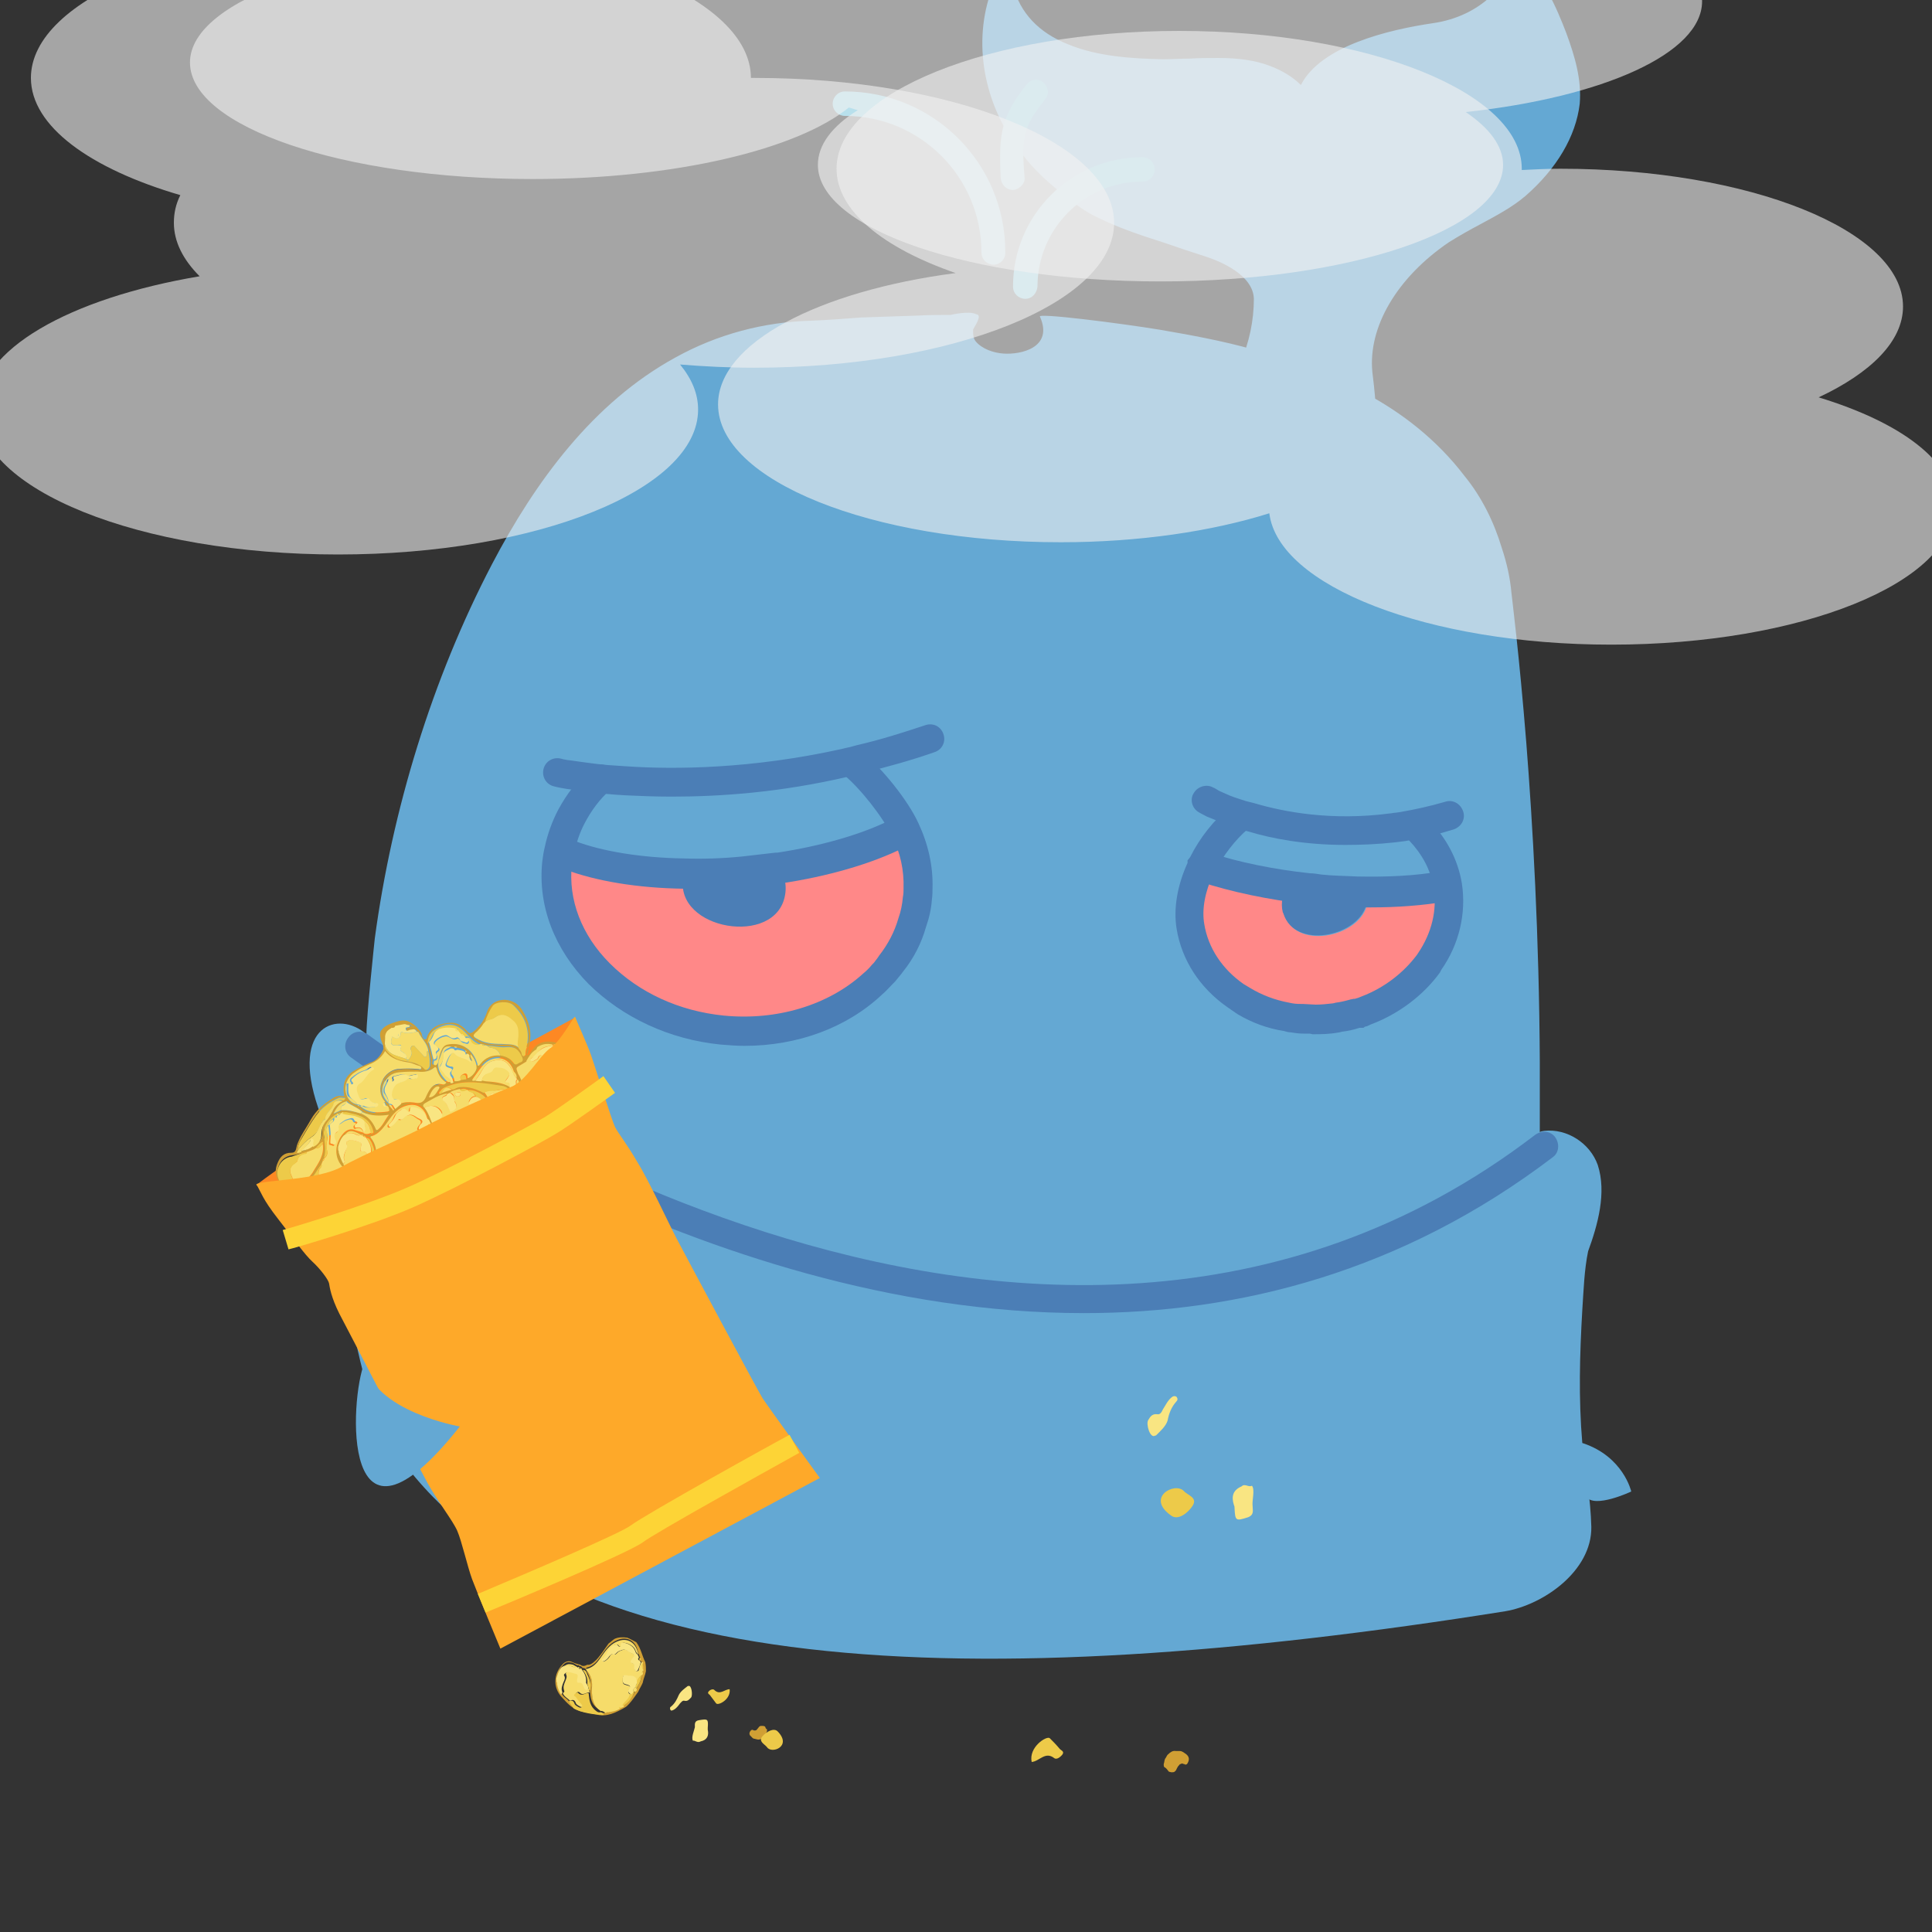 <?xml version="1.0" encoding="utf-8"?>
<!-- Generator: Adobe Illustrator 18.0.0, SVG Export Plug-In . SVG Version: 6.00 Build 0)  -->
<!DOCTYPE svg PUBLIC "-//W3C//DTD SVG 1.1//EN" "http://www.w3.org/Graphics/SVG/1.1/DTD/svg11.dtd">
<svg version="1.1" id="Ebene_1" xmlns="http://www.w3.org/2000/svg" xmlns:xlink="http://www.w3.org/1999/xlink" x="0px" y="0px"
	 viewBox="-31.8 12.3 300 300" style="enable-background:new -31.8 12.3 300 300;" xml:space="preserve">
<rect x="-31.8" y="12.3" width="300" height="300" fill="#333333" stroke="none"/>
<style type="text/css">
	.st0{fill:#FF8888;}
	.st1{fill:#64A8D3;}
	.st2{fill:#4B7EB6;}
	.st3{fill:#62C5E3;}
	.st4{fill:#FD8823;}
	.st5{fill:#F9E582;}
	.st6{fill:#D09F34;}
	.st7{fill:#EDCA49;}
	.st8{fill:#F6DC6A;}
	.st9{fill:#FEA929;}
	.st10{fill:#FDD436;}
	.st11{opacity:0.6;}
	.st12{fill:#F2F2F2;}
</style>
<g>
	<g>
		<g>
			<ellipse class="st0" cx="83.7" cy="151.4" rx="32.8" ry="24.3"/>
		</g>
		<g>
			<ellipse class="st0" cx="173.5" cy="151.8" rx="28.6" ry="21.2"/>
		</g>
		<g>
			<g>
				<path class="st1" d="M213.9,215.7c0.2-3,0.3-6.2,0.9-9.1c1.5-4.1,2.9-9.1,1.5-13.4c-1.2-3.4-4.8-5.7-8.3-5.3
					c-0.7,0.1-0.7,0.2-0.7,0.2v-0.2c0-3.6,0-7.1,0-10.6c-0.1-19.8-1.1-37-2.1-49.7c-1.1-13.7-2.2-22.2-2.3-23.2
					c-0.2-2.3-0.7-4.6-1.5-7c-1.2-4-3.1-7.9-5.8-11.2c-4.2-5.5-9.6-9.8-15.7-13c-0.4-0.2-0.7-0.4-1.1-0.6
					c-4.9-2.5-10.2-4.4-15.6-5.9c-0.1,0-0.2-0.1-0.3-0.1c-4.9-1.4-10-2.3-14.6-3.1c-6.1-1-19.4-2.7-18.6-2c2.1,4.8-3,5.9-5.7,5.7
					c-1.5-0.1-3.3-0.7-4.3-1.9c-0.4-0.5-0.4-1.1-0.4-1.8c0-0.2,1.6-2.3,0.5-2.4c-1.1-0.6-4,0.1-4,0.1c-1.7,0-3.3,0-5,0.1
					c-2.9,0.1-5.9,0.2-8.9,0.3c-2.6,0.2-5.2,0.4-7.8,0.5c-7.3,0.2-14.5,2.1-21,5.7c-12.8,7-21.8,19.3-28.5,32.1
					C35.3,117.7,29.1,138,26.4,158c0,0-1.3,12.1-1.3,14.9c-4.3-3.8-11.9-1.5-7.5,11.4c4.3,12.9,3.4,21.6,4.5,28.9
					c0.9,6.1,3.4,18.5,6.9,23.6c24.5,36.8,90.6,38.8,172.9,25.7c6-1,13.5-6.3,13.4-13.1c-0.1-4.3-0.9-8.7-1.4-13
					C213.3,229.4,213.5,222.6,213.9,215.7z M112.4,152.5c0,0.1-1.4,1.7-2.5,3.1c-0.8,1-1.5,1.8-1.6,1.9c-0.3,1.8-0.9,3.3-1.8,4.6
					c0,0.1-0.1,0.2-0.2,0.2c-0.3,0.4-0.7,0.9-1,1.3c-0.4,0.5-0.9,1-1.5,1.5c0,0,0,0-0.1,0.1c-2.3,1.9-5.3,3.3-8.8,4.8
					c-3.6-2-7.6,1.8-11.6,1.5c-3.6,0.7-7-2.8-10.2-0.8c-3.7-1.2-7-4.8-9.6-7.3c-5-4.4-7.4-10.6-6.9-16.6c0-0.6-1.3-3.9-1.2-4.5
					l7.4-9c0.9-0.8,1.8,1.2,2.8,0.5l1-1.3l24.3-0.2l9.1,0.4h0c3.4,2.3,6.2,5.2,7.9,8.7c1.1,2.2,1.7,4.6,1.7,7.3c0,0.5,0.5,1,1,1.5
					c0.9,0.7,1.9,1.5,1.7,2.2C112.4,152.5,112.4,152.5,112.4,152.5z M190.1,161.7C190.1,161.7,190.1,161.7,190.1,161.7
					c-2.4,3.3-5.8,6-10,7.5h0c-0.3,0.2-0.7,0.3-1.1,0.4c0,0-0.1,0-0.1,0c-0.9,0.3-1.9,0.5-2.8,0.7c-0.1,0-0.2,0-0.3,0.1
					c-1.4,0.2-2.8,0.3-4.2,0.3c0,0,0,0-0.1,0c-0.9,0-1.9-0.1-2.8-0.2c-0.2,0-0.4,0-0.6-0.1c-2.5-0.4-4.9-1.3-6.9-2.6c0,0,0,0,0,0
					c-0.4-0.2-0.8-0.5-1.1-0.7c-3.7-2.6-6.3-6.3-7-10.8c-0.5-3,0.3-6.3,1.8-9.4c0.1,0,0.3,0.1,0.4,0.1c1,0.3,2,0.6,3,0.9
					c0.8,0.3,1.7,0.5,2.6,0.7c2.4,0.6,4.9,1,7.5,1.4c1,0.2,2,0.3,3,0.4c-1.8,0.8-3.3,2.1-3.8,3.9c1.8,5.5,11.3,3.6,12.8-1.2
					c-0.3-0.9-0.8-1.7-1.5-2.2c0.5,0,1,0,1.6,0c4.3,0,8.3-0.3,11.8-0.9c0.3,0,0.5-0.1,0.8-0.1C193.6,154,192.5,158.2,190.1,161.7z"
					/>
			</g>
		</g>
		<g>
			<path class="st1" d="M193,149.8c-0.3,0-0.5,0.1-0.8,0.1c-4,0.7-8.5,0.9-13.4,0.8c-1.8,0-3.7-0.1-5.7-0.3
				c-0.6-0.1-1.2-0.1-1.8-0.2h0c-5.9-0.7-11.4-1.8-16.1-3.3c-0.2-0.1-0.3-0.2-0.3-0.2"/>
			<path class="st2" d="M181.1,153.2c-0.8,0-1.5,0-2.3,0c-1.9,0-3.8-0.1-5.8-0.3c-0.6-0.1-1.2-0.1-1.8-0.2
				c-6.1-0.7-11.8-1.9-16.7-3.5c-0.6-0.2-0.9-0.5-1.1-0.6l2.2-2.7l0.4-1.2c4.6,1.5,10,2.6,15.6,3.2c0.5,0,1.2,0.1,1.8,0.2
				c1.8,0.2,3.7,0.2,5.5,0.3c4.7,0.1,9.1-0.1,13-0.8l0.8,2.3l-0.4-2.3l0.5-0.1l0.6,4.7l-0.2,0c-0.2,0-0.4,0.1-0.5,0.1
				C189.1,152.9,185.2,153.2,181.1,153.2z"/>
		</g>
		<g>
			<g>
				<path class="st1" d="M119.8,148.7c4.2-3.9,6.4-9.2,5.3-14.1c13.9-7,25-16.9,33.6-27.3c6.9-8.2,12.3-17,16.5-26.1
					c1.3-2.8,3.6-1.4,4.7-4.3c0.3-0.8-0.3-5.9-0.4-6.8C178.6,62,184,53.9,192,48.5c3.8-2.6,8.3-4.2,11.8-7.1
					c4.3-3.7,7.3-8.3,7.9-13.2c0.3-3.6-0.8-6.9-2-10.3c-0.8-2-1.7-4.1-2.8-6.1c-0.4-0.7-1-1.4-1.3-2.2c-0.4-1.4-0.4-2.9-0.6-4.3
					c-1.2,5.7-6.3,11.1-14.3,12.2c-8.2,1.2-20,4.4-20,11.6c-1-2.1-3.4-4.1-6.2-5.1c-4.9-1.8-10.8-0.8-16-0.8
					c-5.2-0.1-10.5-0.6-15.2-2.4c-5.3-2.1-8.4-5.9-9.5-10.2c-3.1,7.7-1.7,16.8,3.4,23.7c1.8,2.6,4.2,4.9,6.9,7
					c1.6,1.3,3.8,2.8,5.2,3.4c4,2,7.1,2.8,16.6,6c4.4,1.4,8.3,4.1,8.4,8c0,3.6-0.8,7.2-2.2,10.5c-1.2,2.8-2.9,5.4-5,8
					c-1.8,2-4.1,3.4-6.1,5.2c-2.4,2.1-5.1,4.1-7.9,6c-3.8,2.6-8.1,5.3-13.1,6.3c-1.9,0.4-4,0.6-5.8-0.2L119.8,148.7z"/>
			</g>
			<g>
				<path class="st1" d="M119.8,150.3c-0.2,0-0.5-0.1-0.7-0.2c-0.6-0.3-0.9-0.9-0.9-1.6l4.6-54.1c0-0.5,0.3-1,0.8-1.2
					c0.4-0.3,1-0.3,1.4-0.1c1.2,0.5,2.9,0.6,4.8,0.1c4.7-0.9,8.8-3.5,12.6-6.1c2.9-2,5.5-3.9,7.7-5.9c0.8-0.7,1.6-1.3,2.4-1.9
					c1.3-1,2.5-2,3.6-3.1c2-2.4,3.6-5,4.7-7.6c1.4-3.1,2.1-6.6,2.1-9.9c-0.1-3.7-5.2-5.8-7.3-6.5c-2.5-0.8-4.6-1.5-6.3-2.1
					c-5-1.6-7.5-2.5-10.6-4c-1.6-0.7-3.9-2.3-5.5-3.7c-3.1-2.4-5.4-4.8-7.1-7.3c-5.5-7.5-6.9-17.2-3.6-25.2c0.3-0.6,0.9-1,1.6-1
					c0.7,0,1.3,0.5,1.4,1.2c1.1,4.2,4,7.3,8.6,9.1c4.6,1.9,10,2.2,14.7,2.3c1.3,0,2.7-0.1,4.1-0.1c1.5-0.1,3-0.1,4.5-0.1
					c3.2,0,5.8,0.4,7.9,1.2c1.9,0.7,3.6,1.7,4.9,3c3.1-6.1,13.7-8.6,20.5-9.6c7.6-1.1,12-6.3,13-11c0.2-0.8,0.8-1.3,1.7-1.2
					c0.8,0.1,1.4,0.7,1.5,1.5l0.1,0.9c0.1,1.1,0.1,2.1,0.4,3.1c0.2,0.4,0.6,1,0.9,1.5l0.2,0.3c1.3,2.3,2.2,4.6,2.9,6.4
					c1.4,3.8,2.4,7.3,2.1,11c-0.6,5.1-3.6,10.1-8.4,14.3c-2.1,1.8-4.6,3.1-7,4.4c-1.7,0.9-3.3,1.8-4.9,2.8
					c-8.1,5.5-12.6,13.2-11.9,20.2c0.8,6.4,0.5,7.1,0.3,7.6c-0.8,2-2.1,2.6-3.1,3.1c-0.7,0.3-1.2,0.5-1.6,1.3
					c-4.4,9.5-10.1,18.4-16.7,26.4c-9.6,11.6-20.8,20.8-33.1,27.2c0.6,4.9-1.6,10.3-6,14.4C120.6,150.1,120.2,150.3,119.8,150.3z
					 M125.8,96.6l-4,47.2c1.8-2.9,2.4-6,1.8-8.9c-0.2-0.7,0.2-1.4,0.8-1.8c12.3-6.2,23.5-15.3,33.1-26.9c6.5-7.8,12-16.4,16.3-25.7
					c0.9-1.9,2.2-2.5,3.2-2.9c0.8-0.3,1.1-0.5,1.5-1.3c0,0,0.1-1-0.5-5.8c-0.9-8.4,4-17,13.2-23.3c1.7-1.1,3.4-2.1,5.1-3
					c2.4-1.3,4.6-2.5,6.5-4c4.2-3.6,6.8-7.9,7.3-12.2c0.3-3.1-0.7-6.1-1.9-9.6c-0.6-1.6-1.5-3.8-2.7-5.9l-0.1-0.2
					c-0.3-0.5-0.7-1-1-1.6c-2.6,4-7.1,7.4-13.5,8.3c-4.4,0.6-18.6,3.3-18.6,10.1c0,0.7-0.5,1.4-1.2,1.5c-0.7,0.2-1.5-0.2-1.8-0.9
					c-0.8-1.7-2.9-3.4-5.3-4.3c-1.8-0.7-4-1-6.8-1c-1.4,0-2.9,0.1-4.3,0.1c-1.5,0.1-2.9,0.1-4.3,0.1c-5-0.1-10.7-0.5-15.8-2.6
					c-3.8-1.5-6.8-3.9-8.7-7c-1.1,6.1,0.5,12.7,4.4,18.1c1.5,2.2,3.7,4.4,6.6,6.7c1.4,1.2,3.5,2.6,4.9,3.2c2.9,1.4,5.3,2.2,10.2,3.8
					c1.8,0.6,3.8,1.3,6.3,2.1c5.9,1.9,9.4,5.4,9.5,9.4c0,3.8-0.8,7.7-2.4,11.2c-1.3,2.9-3,5.7-5.2,8.4c-1.2,1.4-2.7,2.5-4,3.6
					c-0.8,0.6-1.5,1.2-2.3,1.8c-2.4,2-5.1,4.1-8,6.1c-4.1,2.8-8.5,5.5-13.7,6.6C128.8,96.7,127.2,96.8,125.8,96.6z"/>
			</g>
			<g>
				<path class="st1" d="M119.8,148.7c4.2-3.9,6.4-9.2,5.3-14.1c13.9-7,25-16.9,33.6-27.3c6.9-8.2,12.3-17,16.5-26.1
					c1.3-2.8,3.6-1.4,4.7-4.3c0.3-0.8-0.3-5.9-0.4-6.8C178.6,62,184,53.9,192,48.5c3.8-2.6,8.3-4.2,11.8-7.1
					c4.3-3.7,7.3-8.3,7.9-13.2c0.3-3.6-0.8-6.9-2-10.3c-0.8-2-1.7-4.1-2.8-6.1c-0.4-0.7-1-1.4-1.3-2.2c-0.4-1.4-0.4-2.9-0.6-4.3
					c-1.2,5.7-6.3,11.1-14.3,12.2c-8.2,1.2-20,4.4-20,11.6c-1-2.1-3.4-4.1-6.2-5.1c-4.9-1.8-10.8-0.8-16-0.8
					c-5.2-0.1-10.5-0.6-15.2-2.4c-5.3-2.1-8.4-5.9-9.5-10.2c-3.1,7.7-1.7,16.8,3.4,23.7c1.8,2.6,4.2,4.9,6.9,7
					c1.6,1.3,3.8,2.8,5.2,3.4c4,2,7.1,2.8,16.6,6c4.4,1.4,8.3,4.1,8.4,8c0,3.6-0.8,7.2-2.2,10.5c-1.2,2.8-2.9,5.4-5,8
					c-1.8,2-4.1,3.4-6.1,5.2c-2.4,2.1-5.1,4.1-7.9,6c-3.8,2.6-8.1,5.3-13.1,6.3c-1.9,0.4-4,0.6-5.8-0.2L119.8,148.7z"/>
			</g>
		</g>
		<g>
			<g>
				<path class="st3" d="M127.4,58.7c-1,0-1.9-0.8-1.9-1.9c0-11.1,9-20.1,20.1-20.1c1,0,1.9,0.8,1.9,1.9c0,1.1-0.8,1.9-1.9,1.9
					c-9,0-16.3,7.3-16.3,16.3C129.2,57.8,128.5,58.7,127.4,58.7z"/>
			</g>
		</g>
		<g>
			<g>
				<path class="st3" d="M122.5,53.4c-1,0-1.9-0.8-1.9-1.9c0-11.6-9.4-21.2-21.2-21.2c-1,0-1.9-0.8-1.9-1.9c0-1,0.8-1.9,1.9-1.9
					c13.8,0,24.9,11.2,24.9,24.9C124.4,52.5,123.5,53.4,122.5,53.4z"/>
			</g>
		</g>
		<g>
			<g>
				<path class="st3" d="M125.5,41.8c-1,0-1.8-0.8-1.9-1.8c-0.4-7.2,0.2-9.7,4-14.6c0.7-0.8,1.8-1,2.6-0.3c0.8,0.7,1,1.8,0.3,2.6
					c-3.1,4-3.8,5.5-3.2,12.2C127.4,40.7,126.6,41.7,125.5,41.8L125.5,41.8z"/>
			</g>
		</g>
		<g>
			<g>
				<g>
					<path class="st2" d="M180.3,153c-1.5,4.8-11,6.7-12.8,1.2c0,0,0-0.1-0.1-0.2c-0.4-1.6,0-3,0.9-4.1c0.6-0.8,1.3-1.4,2.2-1.9
						l8.9,0.7c0.4,0.4,0.7,1,0.9,1.6c0,0.2,0.1,0.3,0.1,0.4C180.6,151.5,180.5,152.3,180.3,153z"/>
				</g>
			</g>
		</g>
		<g>
			<path class="st2" d="M136.5,216.2c-59.9,0-113.1-39.2-113.8-39.7c-1-0.7-1.2-2.1-0.4-3.1c0.7-1,2.1-1.2,3.1-0.4
				c1,0.8,102.8,75.6,181.2,15.5c1-0.7,2.4-0.6,3.1,0.4c0.7,1,0.6,2.4-0.4,3.1C185.9,209.8,160.6,216.2,136.5,216.2z"/>
		</g>
		<g>
			<path class="st1" d="M214,236.4c6.3,2.1,7.5,7.5,7.5,7.5s-5.7,2.7-7,0.8c-1.2-1.7-6.5-4.2-6.5-4.2S212.2,235.9,214,236.4z"/>
		</g>
		<g>
			<g>
				<path class="st2" d="M90.1,151.3c-1.4,8.1-17.2,5.4-15.8-2.7C75.7,140.4,91.6,143.1,90.1,151.3z"/>
			</g>
		</g>
		<g>
			<path class="st2" d="M177.1,143.5c-6.3,0-11.5-1-15.1-2.1l-0.4-0.1l-0.9-0.3c-1.6-0.5-3-1-4.1-1.5l-1-0.4
				c-0.8-0.4-1.3-0.7-1.3-0.7c-1-0.6-1.4-2-0.7-3c0.6-1,2-1.4,3-0.8c0.1,0,0.4,0.2,0.9,0.5l0.9,0.4c0.8,0.4,2,0.8,3.3,1.2l0.4,0.1
				l0.8,0.2c4.7,1.4,12.1,2.8,21.2,1.6c0.2,0,0.5-0.1,0.8-0.1l0.7-0.1c2.3-0.4,4.6-0.9,7-1.6c1.2-0.4,2.4,0.3,2.8,1.5
				c0.4,1.2-0.3,2.4-1.5,2.8c-2.6,0.8-5.1,1.4-7.5,1.8l-1.6,0.2C182.1,143.4,179.5,143.5,177.1,143.5z"/>
		</g>
		<g>
			<path class="st2" d="M171.6,172.8l-1,0c-0.7,0-1.4-0.1-2-0.2c-0.3,0-0.7-0.1-1-0.2c-2.6-0.4-5-1.3-7.2-2.6l-0.3-0.2
				c-0.4-0.3-0.9-0.6-1.3-0.9c-4.3-3-7.1-7.3-7.9-12.2c-0.5-3.1,0.1-6.7,1.7-10.2v-0.4l0.4-0.5c1.5-3,3.7-5.8,6.2-7.8
				c0.9-0.8,2.3-0.7,3.1,0.3c0.8,0.9,0.7,2.3-0.3,3.1c-2,1.7-3.9,4.2-5.2,6.7l-0.2,0.3c-1.3,2.8-1.8,5.5-1.4,7.8
				c0.6,3.7,2.8,7,6.1,9.3c0.2,0.1,0.3,0.2,0.5,0.3l0.5,0.3c1.8,1.1,3.9,1.9,6.1,2.3l0.5,0.1c0.6,0.1,1.1,0.1,1.7,0.1l0,0l1.9,0.1
				c0.9,0,1.8-0.1,2.7-0.2l0.4-0.1c0.8-0.1,1.6-0.3,2.3-0.5l0,0l0.5-0.1c0,0,0,0,0,0l0.2,0c0.2-0.1,0.4-0.1,0.6-0.2l0.5-0.2
				c3.4-1.3,6.4-3.6,8.5-6.4l0.2-0.3c2.1-3.1,3-6.7,2.4-10.1c-0.4-2.8-1.8-5.3-3.8-7.4c-0.9-0.9-0.9-2.3,0-3.1
				c0.9-0.9,2.3-0.9,3.1,0c2.7,2.7,4.5,6.1,5.1,9.8c0.7,4.6-0.4,9.4-3.2,13.4l-0.2,0.4c-2.6,3.6-6.5,6.5-10.8,8.1l-0.2,0.1
				c-0.2,0.1-0.4,0.2-0.6,0.2l-0.3,0.2l-0.6,0c-0.9,0.3-1.8,0.5-2.7,0.6l-0.4,0.1c-1.6,0.3-2.9,0.3-4.2,0.3L171.6,172.8z"/>
		</g>
		<g>
			<polygon class="st1" points="55.7,143.6 60.9,133.8 87.5,132.9 101.5,130.8 108.7,141.2 90.7,146.7 75.2,147.9 			"/>
		</g>
		<g>
			<path class="st2" d="M76.2,150.3c-0.6,0-1.2,0-1.8,0c-7.3-0.1-13.7-1.2-18.5-3c-0.7-0.2-1.3-0.5-1.9-0.8l2.1-4.2
				c0.4,0.2,0.9,0.4,1.4,0.6c4.2,1.6,10.3,2.6,16.9,2.7c3,0.1,6,0,9-0.3c1.8-0.2,3.5-0.4,5.2-0.6l0.3,0c6.6-1,13.1-2.8,17.8-5.2
				l0.5-0.2l1.3,2l0.9,2.2c-0.3,0.1-0.5,0.3-0.8,0.4c-5,2.5-11.8,4.5-19.3,5.6l-0.3,0c-1.5,0.2-3.3,0.5-5.1,0.6
				C81.4,150.2,78.8,150.3,76.2,150.3z"/>
		</g>
		<g>
			<path class="st2" d="M72.5,136c-2.6,0-5-0.1-7.1-0.2l0,0l-1.6-0.1c-2.5-0.2-4.6-0.4-6.2-0.7l-1.4-0.2c-1.3-0.2-2-0.4-2-0.4
				c-1.2-0.3-1.9-1.5-1.6-2.7s1.5-1.9,2.7-1.6c0,0,0.6,0.2,1.7,0.3l1.4,0.2c1.5,0.2,3.5,0.5,5.7,0.6l0,0l1.5,0.1
				c7.4,0.5,19.3,0.4,33.3-2.7c0.4-0.1,0.8-0.2,1.3-0.3l1.1-0.3c3.5-0.8,7-1.9,10.6-3.1c1.2-0.4,2.4,0.2,2.8,1.4
				c0.4,1.2-0.2,2.4-1.4,2.8c-3.7,1.3-7.4,2.3-11,3.2l-2.4,0.6C89.2,135.4,79.8,136,72.5,136z"/>
		</g>
		<g>
			<path class="st2" d="M83.8,174.7c-1.2,0-2.4-0.1-3.7-0.2c-8-0.8-15.2-4.2-20.5-9.4c-5.3-5.4-7.9-12.1-7.2-19
				c0.1-0.8,0.2-1.5,0.4-2.3c0.4-1.9,1.1-3.9,2.1-5.8c1.3-2.4,2.9-4.5,5-6.4c0.9-0.8,2.4-0.8,3.2,0.1c0.8,0.9,0.8,2.4-0.1,3.2
				c-1.7,1.5-3,3.3-4,5.2c-0.8,1.5-1.3,3.1-1.7,4.7c-0.2,0.6-0.2,1.2-0.3,1.7c-0.6,5.5,1.5,11,5.9,15.4c4.5,4.5,10.7,7.4,17.7,8.1
				c8.2,0.8,16.2-1.6,21.6-6.5c0.6-0.5,1-0.9,1.4-1.4l0.3-0.3c0.2-0.3,0.4-0.5,0.6-0.8l0.2-0.3c1.4-1.8,2.4-3.7,3-5.8
				c0.4-1.1,0.6-2.2,0.7-3.3c0.1-0.5,0.1-0.9,0.1-1.3c0.1-2.9-0.5-5.6-1.8-8.2c-1.4-2.9-4.9-7.4-7.6-9.6c-1-0.8-1.1-2.2-0.3-3.2
				c0.8-1,2.2-1.1,3.2-0.3c3.2,2.6,7.2,7.6,8.8,11.1c1.5,3.2,2.3,6.6,2.2,10.1c0,0.5,0,1.1-0.1,1.8c-0.1,1.4-0.4,2.8-0.9,4.2
				c-0.7,2.5-1.9,4.9-3.6,7l-0.3,0.4c-0.3,0.4-0.6,0.7-0.9,1.1l-0.3,0.3c-0.6,0.6-1.1,1.2-1.7,1.7C99.7,171.9,92,174.7,83.8,174.7z"
				/>
		</g>
		<g>
			<path class="st4" d="M8,196.3c0,0,8.9-6.8,15.5-9.9s20.7-9.1,22.6-10s11.4-6.1,11.4-6.1l-2.8,8.6l-33.6,17.5l-10.9,1.6L8,196.3z"
				/>
		</g>
		<g>
			<g>
				<path class="st5" d="M27.7,172.5c-0.3,0.2-0.4,0.5-0.2,0.8c0.1,0.3,0.4,0.5,0.7,0.3c0.3-0.2,0.4-0.5,0.2-0.8
					C28.4,172.5,28.1,172.3,27.7,172.5z"/>
			</g>
			<g>
				<path class="st5" d="M29.9,171.6c-0.2-0.2-0.5-0.2-0.7-0.1c-0.2,0.1-0.4,0.3-0.6,0.5c-0.2,0.2-0.1,0.6,0.1,0.8
					c0.1,0.1,0.2,0.1,0.3,0.1c0,0.3,0.2,0.5,0.5,0.5c0.3,0,0.6-0.2,0.6-0.5C30.2,172.4,30.2,172,29.9,171.6z"/>
			</g>
			<g>
				<g>
					<g>
						<path class="st6" d="M32.8,171.8c0.4,0.4,0.8,0.9,1,1.5c0.1,0.2,0.2,0.4,0.4,0.4c0.3,0,0.3-0.3,0.3-0.4
							c0.7-1.7,2.1-2.1,3.8-2.2c1,0,1.8,0.6,2.4,1.3c0.4,0.4,0.6,0.4,1,0.1c1-0.8,1.7-1.8,2.1-3c0.7-2.4,4-2.6,5.4-0.5
							c1,1.6,1.7,3.4,1.2,5.4c0,0.2-0.1,0.4-0.2,0.6c0,0-0.1,0-0.1,0c-0.1-0.3,0-0.6,0.1-0.8c0.3-2.3-0.5-4.3-2.2-5.8
							c-0.7-0.6-2.7-0.6-3.2,0.1c-0.6,0.7-0.9,1.6-1.2,2.5c-0.1,0.1-0.1,0.1-0.2,0.2c-0.1,0-0.1,0-0.1,0.1c-0.4,0.6-0.8,1.1-1.3,1.5
							c-0.3,0.3-0.4,0.5,0.1,0.8c1.2,0.8,2.6,0.9,4,0.9c1,0,2-0.2,2.8,0.7c0.2,0.3,0.4,0.5,0.5,0.8c0.2,0.5,0.4,0.3,0.6,0.1l0,0
							c0.4,0.1,0.4-0.2,0.6-0.4c1-1.6,2.3-2,4.3-1.4c1,0.3,1.4,1.2,1.8,2c-0.3,0.1-0.4-0.2-0.5-0.4c-0.4-0.6-0.8-1.1-1.5-1.3
							c-0.2-0.1-0.4-0.2-0.6-0.1c-0.8-0.1-1.5,0-2.2,0.3c-0.3,0.1-0.2,0.4-0.4,0.5c-0.7,0.4-1.2,1.1-1.5,1.8l0,0
							c-0.3,0.2-0.6,0.4-1,0.6c-0.7,0.4-0.8,0.4-0.4,1.2c0.1,0.3,0.2,0.6,0.4,0.8c0.4,0.6,0.5,1.3,0.3,2c-0.2,1,0.1,1.9,0.3,2.9
							c-0.1,1.4-0.3,1.3,1.1,1.2c0.1,0,0.2,0,0.3,0c2.2-0.6,3.9-1.7,4.9-3.9c0.7-1.5,1.6-2.9,1.2-4.7c0,0,0.1-0.1,0.1-0.2
							c0.6,1,0.1,2-0.1,3c-0.3,1-0.8,1.9-1.3,2.8c-1.1,2-3,2.9-5.1,3.2c-0.8,0.1-1.1,0.3-1.4,1c-0.5,1.1-1.3,1.9-2.6,2.2
							c-1.1,0.3-2.2,0.4-3.3,0.4c-0.4,0-0.6,0.1-0.9,0.3c-0.6,0.7-1.5,1.1-2.3,1.5c-1.2,0.6-2.3,1.5-3.7,1.9
							c-0.8,0.2-1.7,0.1-2.4,0.3c-0.7,0.3-1,1.2-1.8,1.6c-1.6,0.9-3.1,1.7-5,1.2c-0.3-0.1-0.4,0.1-0.6,0.3c-1.6,2-3.6,3.5-6.3,3.6
							c-1.6,0.1-3-0.1-4.1-1.3c-0.1-0.1-0.3-0.2-0.5-0.2c-1.6-0.3-2.7-1.3-3.8-2.4c-0.9-1-1.3-2.1-0.7-3.5c0.4-1,1-1.6,2.1-1.6
							c0.5,0,0.7-0.2,0.8-0.7c0.1-0.6,0.4-1.2,0.7-1.8c0.5-0.9,1.1-1.8,1.6-2.7c0.8-1.4,2-2.4,3.3-3.2c0.4-0.3,0.9-0.5,1.5-0.4
							c0.4,0.1,0.4-0.1,0.3-0.4c-0.2-1.5,0.2-2.7,1.5-3.5c0.8-0.5,1.7-0.9,2.6-1.3c1-0.3,1.6-1.1,2-2c0.1-0.3,0.2-0.7,0-1
							c0-0.2,0.1-0.2,0-0.4c0.1-0.1,0-0.6-0.1-0.8c0.1,0,0.3-0.4,0.4-0.5c0.2-0.1,0.5,0.3,0.8,0.6c0.2,0.3,0,0.6-0.3,0.8
							c-0.2,0.1-0.4,0.3-0.3,0.6c-0.1,0.5,0.1,0.9,0.4,1.2c0.6,0.6,1.4,1,2.2,1.2c1.2,0.2,2.4,0.3,3.4,1.3c0.3,0.3,0.8,0.1,0.8-0.4
							c0.2-0.8,0-1.6-0.2-2.4c-0.1-1.2-1.2-1.9-1.5-2.9c0-0.1-0.2-0.1-0.3-0.1c-0.2-0.5-0.6-0.3-1-0.2c-0.3,0-0.6,0.4-0.7-0.1
							c-0.1-0.4,0.4-0.3,0.6-0.4c0,0,0-0.1,0-0.2c-0.3-0.1-0.6-0.2-0.9-0.2c-0.5-0.1-1-0.1-1.4,0.3c0,0-0.4,0.4-0.8,0.1
							c0.1-0.3,0.5-0.2,0.6-0.5c0.4-0.2,0.9-0.2,1.3-0.2c0.2,0,0.4,0.1,0.6,0.1c0.4,0.2,0.8,0.4,1.2,0.6
							C32.5,171.7,32.7,171.8,32.8,171.8z M24.6,188.6c-0.1-0.1-0.2-0.2-0.3-0.1l0,0c-0.3-0.1-0.6-0.3-0.9-0.4
							c-0.8-0.3-1.2-0.2-1.7,0.5c-0.5,0.5-0.7,1.2-0.9,1.8c0,0.1,0,0.1,0,0.2c0,0.2,0,0.3,0.1,0.5c0,0.1,0,0.1,0,0.2
							c0.2,0.6,0.4,1.2,0.7,1.7c0.2,0.6,0.9,0.8,1.2,1.3c0.2,0.5,0.7,0.7,1.1,0.9c1.5,0.8,3.1,1,4.8,1.1c0.1,0,0.3,0,0.2-0.2
							c0,0,0.1,0,0.1-0.1c0,0,0.1,0,0.1,0c0.8-0.1,1.5-0.2,2.2-0.6c0.1,0.1,0.2,0,0.2-0.1c0.2-0.1,0.3-0.2,0.5-0.2
							c0.9-0.6,1.6-1.4,2-2.4c0.1-0.1,0.2-0.2,0.2-0.4c0.5-0.7,0.9-1.4,0.9-2.3c0.1-0.1,0.1-0.3,0.1-0.5c0.1-0.1,0.2-0.2,0.1-0.4
							c0,0,0-0.1,0-0.1c0.3-0.4,0-0.8,0-1.2c-0.1-0.1-0.1-0.2-0.3-0.2c-0.1-0.1-0.1-0.2,0-0.4c0.2-0.2,0.1-0.3,0-0.5
							c-0.1-0.2-0.2-0.4-0.3-0.6c-0.4-2-1.8-2.9-3.6-2.2c-1.3,0.5-2.1,1.7-2.9,2.8c-0.6,0.8-1.2,1.5-2.1,1.8
							c-0.2,0.1-0.3,0.1-0.2,0.3c0.8,0.9,0.9,2,0.8,3.2c-0.1,1.5,0.1,2.8,1.5,3.7c-0.2,0.1-0.4-0.1-0.5-0.2c-1.1-0.7-1.2-1.8-1.3-3
							c0-0.1-0.1-0.1-0.1-0.2c0.4-1,0.1-1.9-0.3-2.8c-0.2-0.3-0.3-0.8-0.8-0.7c0,0,0-0.1-0.1-0.1C24.9,188.7,24.8,188.6,24.6,188.6
							L24.6,188.6z M20.8,185.2c-0.1,0-0.1,0.1-0.2,0.1c-1.3,0.7-2.3,2-2.1,3.4c0.2,1.1,0.4,2.3,0,3.5l0,0c-0.2,0.1-0.2,0.2-0.2,0.4
							c-0.1,0.2-0.1,0.3-0.2,0.5c-0.7,1-1.2,2-2,2.8c-0.3,0.3-0.4,0.8-0.3,1.2c0.3,1.6,1.4,2.7,3,2.9c1.9,0.2,3.8,0,5.5-1.2
							c0.6-0.5,1.3-0.9,1.8-1.5c0.2-0.2,0.5-0.5,0.3-0.7c-0.2-0.2-0.6-0.2-1,0c-0.1-0.2-0.2-0.3-0.4-0.3c-1.5-0.3-2.6-1.5-3.5-2.5
							c-1.4-1.6-1.4-3.8,0.1-5.4c0.5-0.5,1.1-0.7,1.8-0.4c0.4,0.2,0.9,0.3,1.3,0.4l0,0c0.4,0.3,0.8,0.2,1.2,0c0.5,0,0.5-0.2,0.3-0.6
							c-0.6-1.6-1.8-2.3-3.3-2.5c-0.5-0.1-1-0.3-1.5,0c-0.1,0-0.1,0.1-0.2,0.1C21,185.1,20.9,185.1,20.8,185.2z M22.1,183.3
							c-1.1,0.2-1.6,0.9-2.1,2c0.5-0.3,0.9-0.4,1.3-0.6c1,0,2,0.2,3,0.5c1.1,0.5,1.8,1.3,2.3,2.3c0.1,0.3,0.3,0.3,0.5,0.1
							c0.7-0.6,1-1.5,1.6-2.2c-1.4,0.2-2.8,0.3-4.1-0.4C23.8,184.3,22.8,184,22.1,183.3z M34.5,192.6c-0.1,0.2-0.4,0.3-0.2,0.5
							c1.2,0.2,2.2-0.1,3.2-0.6c0.7-0.3,1.3-0.9,2.1-1.2c1.9-0.9,3.3-2.2,4.4-3.9c0.3-0.5,0.6-1,0.5-1.6c-0.1-1-0.3-2-0.8-3
							c-0.4-0.7-2-1.5-2.8-1.3l0,0c-0.4-0.3-0.8-0.3-1.2-0.1c-0.5,0-1,0.2-1.5,0.5c-0.2,0.1-0.3,0.1-0.5,0.2
							c-1.2,0.2-2.3,0.8-3.4,1.5c-0.2,0.1-0.5,0.4-0.1,0.7c0.7,1,0.9,2.2,1.5,3.3c0.1,0.5,0.1,1,0.1,1.5c0,0.7-0.4,1.3-0.5,2
							C35,191.6,34.7,192.1,34.5,192.6z M14.4,191c-0.1,0.1-0.1,0.1,0,0.1c0.2,0.1,0.5-0.1,0.7-0.1c0.6-0.1,1.2-0.4,1.8-0.8
							c0.7-0.2,1.3-1,1.3-1.8c0-0.8,0.1-1.6,0.7-2.2c0.4-0.5,0.7-1,1-1.5c0.3-0.7,0.9-1.3,1.6-1.6c0.2-0.1,0.3-0.2,0.3-0.4
							c-0.3,0-0.6-0.1-1,0c-1.4,0.6-2.6,1.5-3.5,2.7c-0.8,1.1-1.5,2.3-2.2,3.5C14.7,189.6,14.4,190.3,14.4,191L14.4,191z
							 M40.5,175.5c-0.3-0.4-0.8-0.4-1.3-0.5c-0.1-0.1-0.3-0.1-0.5-0.1c-0.2,0-0.3,0-0.5-0.1c-0.7-0.1-1.1,0.1-1.4,0.8
							c-0.2,0.4-0.3,0.9-0.5,1.3c-0.5,1.4,0.3,2.6,1.2,3.4c0.2,0.2,0.4,0.1,0.7,0c0.2,0.1,0.3,0,0.4-0.1c0.4,0,0.7-0.1,1-0.2
							c0.3,0,0.5-0.1,0.8-0.1c0.5,0,1.4-1,1.4-1.6c0-0.8-0.4-1.5-0.9-2.1c-0.1-0.2-0.3-0.3-0.4-0.5
							C40.6,175.5,40.6,175.5,40.5,175.5z M28.6,183.8c0.1,0.3,0.2,0.5,0.4,0.7c0.1,0.1,0.2,0.4,0.3,0.1c0.3-0.3,0.6-0.5,0.9-0.8
							c0.7-0.4,1.5-0.3,2.2-0.2c1,0.2,1.5-0.1,1.9-1c0.5-1.1,1-2.2,2.6-1.8c0.2,0,0.3-0.1,0.5-0.3c-0.8-0.6-1.3-1.3-1.5-2.2
							c-0.1-0.2-0.1-0.3-0.4-0.1c-0.8,0.5-1.6,0.7-2.5,0.6c-1-0.1-1.9,0-2.9,0.1c-1.3,0.1-2.2,0.8-2.5,2c-0.3,1-0.1,1.9,0.8,2.7
							C28.5,183.6,28.6,183.7,28.6,183.8z M34.7,174.2c0.3,0.9,0.5,1.8,0.7,2.7c-0.1,0.3-0.2,0.7,0.1,0.7c0.3,0.1,0.5-0.3,0.6-0.6
							c0-0.1,0-0.1,0-0.2c0.1-0.5,0.3-1,0.4-1.4c0.2-0.5,0.5-0.9,1-1c1-0.2,2.1,0,2.9,0.5c0.9,0.6,1.4,1.4,1.7,2.4
							c0,0.1,0,0.3,0.2,0.4c0.2,0,0.3-0.1,0.3-0.3c0.8-1.1,1.8-1.5,3.1-1.3c0.8,0.1,1.5,0.4,2,1.1c0.4,0.6,0.7,0.1,1,0
							c0.3-0.1,0.6-0.3,0.4-0.8c-0.6-1.3-1.1-1.7-2.5-1.6c-1,0-1.9-0.2-2.9-0.2c-0.1,0-0.2-0.1-0.3-0.1c-0.1-0.1-0.3-0.1-0.5-0.1
							c-0.1,0-0.1,0-0.2-0.1c-0.9-0.4-1.5-1.1-2.1-1.7c-1.4-1.5-2.9-1.7-4.7-0.7C35.2,172.5,34.6,173.2,34.7,174.2z M38.5,181.5
							c0.4-0.1,0.8-0.4,1.2-0.4c1.3,0,2.5,0.4,3.6,0.9c0.7,0.7,0.9,1.6,1.2,2.5c0.4,1.2,0.4,2.4-0.5,3.5c-0.3,0.4-0.7,0.8-0.9,1.3
							c0.9-0.1,1.8-0.1,2.6-0.2c2-0.3,3.2-1.6,3.4-3.3c0.1-1.8-0.1-3.4-2-4.3c-0.3-0.3-0.8-0.5-1.2-0.6c-2.7-0.4-5.4-1.1-8.2,0
							c-0.5,0.2-1,0.4-1.3,0.8c-0.1,0.1-0.3,0.2-0.2,0.4c0.1,0.2,0.3,0,0.5-0.1C37.4,181.8,37.9,181.6,38.5,181.5z M42,179.9
							c0.3,0.1,0.6,0.2,1,0.1c0.2,0.1,0.5,0.1,0.7,0.2c1.3,0.2,2.6,0.3,3.8,0.9c0.2,0.1,0.3,0.2,0.5,0.3c0.3,0.2,0.5,0.4,0.8,0.6
							c0.2-0.8,0.1-1.5-0.3-2.2c0-0.1-0.1-0.2-0.1-0.2c0.1-0.4-0.3-0.8-0.4-1.1c-0.8-2.5-3.1-2.5-4.5-1.3c-0.7,0.6-1.3,1.5-1.8,2.3
							C41.4,179.9,41.6,180,42,179.9z M24.1,184.1L24.1,184.1c1.2,1.2,2.7,1.1,4.3,0.9c0.3,0,0.2-0.2,0.2-0.4
							c-0.1-0.2-0.2-0.3-0.3-0.5c-0.1-0.2-0.2-0.4-0.3-0.6c-1.7-2.1-0.1-4.9,1.9-5.1c1.1-0.2,2.2-0.1,3.3,0c0.1,0,0.3,0.1,0.4-0.1
							c0.1-0.2-0.1-0.3-0.3-0.4c-0.5-0.1-1-0.5-1.5-0.5c-1.4-0.2-2.8-0.4-3.8-1.8c-0.6,1.1-1.5,1.6-2.5,2.1
							c-0.9,0.4-1.7,0.8-2.5,1.4c-0.9,0.7-1.4,1.7-1.1,2.9c0.2,0.9,0.8,1.7,1.8,1.9c0,0,0,0.1,0.1,0.1C23.8,184,24,184.1,24.1,184.1
							z M15.4,196.9c0.1-0.6,0.4-1.2,0.8-1.7c0.3-0.3,0.6-0.7,0.8-1.1c0.8-1.3,1.7-2.6,1.4-4.2c0-0.2,0-0.5-0.3-0.2
							c-0.3,0.3-0.6,0.6-0.9,0.9c-0.4,0.3-1,0.4-1.4,0.6c-0.8,0.2-1.5,0.4-2.3,0.5c-1.7,0.2-2.6,2-2,3.6c0.4,0.9,1.2,1.5,1.8,2.1
							c0.7,0.7,1.6,0.9,2.6,1.2C15.7,198,15.5,197.4,15.4,196.9z M34.8,182.7c0.9-0.1,1.2-0.8,1.6-1.4c0.2-0.2,0.1-0.3-0.2-0.3
							c-0.2,0-0.4,0.1-0.6,0.3C35.3,181.7,35,182.2,34.8,182.7z"/>
					</g>
					<g>
						<path class="st7" d="M54.8,174.6c0.7,0.2,1.1,0.7,1.5,1.3c0.1,0.2,0.1,0.5,0.5,0.4c0,0.1,0.1,0.2,0.1,0.2
							c0.1,0.1,0.1,0.2,0.2,0.3c0,0.1,0.1,0.2,0.1,0.2c0,0.1-0.1,0.1-0.1,0.2c0.4,1.8-0.5,3.2-1.2,4.7c-0.9,2.1-2.7,3.3-4.9,3.9
							c-0.1,0-0.2,0-0.3,0c-1.4,0.1-1.2,0.2-1.1-1.2c0.7,0.4,1.4,0.6,2.1,0.1c0.5-0.3,1.1-0.5,1.6-0.8c0.7-0.5,1.2-1.1,1.6-1.9
							c0.1,0,0.1-0.1,0.2-0.1c0.5-0.1,0.7-0.6,0.5-1.3c0-0.2,0.1-0.4,0.1-0.6c0.1-0.3,0.6-0.3,0.5-0.7c0.2-0.1,0.3-0.2,0.2-0.4
							c0.2-0.3,0.3-0.6,0.1-0.9c0.1-0.3,0.1-0.5-0.1-0.7c-0.2-0.5-0.5-1-0.7-1.5c-0.1-0.2-0.2-0.3-0.4-0.3
							C55.3,175.2,55,174.9,54.8,174.6L54.8,174.6z"/>
					</g>
					<g>
						<path class="st6" d="M50.3,175c-0.1,0.4,0,0.8-0.3,1.1l0,0C49.9,175.7,50,175.3,50.3,175C50.2,175,50.2,175,50.3,175z"/>
					</g>
					<g>
						<path class="st6" d="M57,176.8c-0.1-0.1-0.1-0.2-0.2-0.3C57,176.6,57,176.7,57,176.8z"/>
					</g>
					<g>
						<path class="st8" d="M28.1,195.9c-1.3-0.9-1.6-2.2-1.5-3.7c0.1-1.1,0-2.2-0.8-3.2c-0.2-0.2,0-0.3,0.2-0.3
							c0.9-0.3,1.5-1,2.1-1.8c0.8-1.1,1.5-2.3,2.9-2.8c1.8-0.7,3.3,0.2,3.6,2.2c-0.4-0.2-0.4-0.6-0.6-0.9c-0.4-0.7-1.4-1.2-2.1-1.1
							c-0.4,0.1,0,0.8-0.5,0.7c-0.3,0-0.4-0.5-0.8-0.4c0,0,0,0-0.1,0c-0.4,0.3-0.9,0.6-1.1,1c-0.2,0.5-0.4,1-0.9,1.3
							c-0.1,0.1-0.2,0.2-0.1,0.4c0.1,0.2,0.3,0.1,0.4,0c0.3-0.2,0.5-0.5,0.8-0.8c0.1-0.2,0.3-0.4,0.5-0.3c0.4,0.1,0.6-0.1,0.7-0.3
							c0.2-0.3,0.5-0.4,0.8-0.4c0.6-0.2,1,0.3,1.5,0.6c0.5,0.2,0.6,0.5,0.2,0.9c-0.2,0.2-0.5,0.7-0.2,0.8c0.7,0.2,0.4,0.7,0.5,1.1
							c0,0.2,0.1,0.3,0.3,0.4c0.2,0,0.3-0.1,0.4-0.3c0.1-0.4,0.3-0.8,0.4-1.2c0.1,0,0.2,0,0.3,0.2c-0.3,0.4-0.1,0.8,0,1.2
							c0,0,0,0.1,0,0.1c-0.2,0.1-0.2,0.2-0.1,0.4c0.1,0.2,0,0.3-0.1,0.5c-0.5,0.3-0.6,0.7-0.9,1.2c-0.1-0.7-0.5-1-1.2-1
							c-0.1,0-0.2,0-0.3,0c-1-0.2-1-0.2-1,0.8c0,0.5,0.4,0.5,0.8,0.6c0.4,0.1,0.7,0.2,0.4,0.7c-0.4,0.5-0.2,0.8,0.3,1
							c-0.2,0.5-0.5,0.9-0.9,1.3c-0.2,0.2-0.4,0.3-0.4,0.6c-0.2,0.1-0.3,0.2-0.5,0.2c-0.1-0.1-0.2,0-0.2,0.1
							c-0.7,0.4-1.4,0.6-2.2,0.6c0,0,0,0-0.1-0.1c0,0,0,0.1,0,0.1c0,0-0.1,0-0.1,0.1C28.6,196,28.4,195.8,28.1,195.9z"/>
					</g>
					<g>
						<path class="st8" d="M34.1,184.3c-0.4-0.3-0.1-0.6,0.1-0.7c1.1-0.6,2.1-1.3,3.4-1.5c-0.1,0.3-0.3,0.3-0.5,0.4
							c-0.3,0.2-0.3,0.5-0.1,0.6c0.5,0.4,0.7,1,1,1.5c0.1,0.1,0.1,0.3,0.3,0.2c0.8-0.3,1-0.8,0.5-1.5c-0.1-0.1-0.2-0.2-0.1-0.4
							c0.1-0.5-0.2-0.8-0.6-1c0.5-0.3,1-0.4,1.5-0.5c0.4,0.5,0.8,0.2,1.2,0.1l0,0c0.1,0.2,0.3,0.3,0.4,0.3c0.4,0.1,0.6,0.3,0.8,0.7
							c-0.5,0-0.7,0.3-0.9,0.6c-0.2,0.3-0.1,0.6,0.3,0.6c0.5,0,0.7,0.3,0.9,0.7c0.1,0.2,0.2,0.4,0.4,0.1c0.2-0.4,0.3-0.8,0.5-1.3
							c0.3-0.1,0.3,0.2,0.4,0.4c0.1,0.5,0.2,0.9,0.4,1.4c0.5,1,0.1,1.9-0.8,2.3c-0.3,0.1-0.6,0.3-0.8,0.5c-0.7,0.5-1.7,0.6-2.3,1.4
							c0,0-0.1,0-0.1,0c-0.7,0.3-1.4,0.5-1.7,1.2c-0.1,0.3-0.4,0.5-0.8,0.5c0-0.2,0.4-0.3,0.1-0.6c-0.2-0.2-0.4,0-0.6,0
							c-0.6,0-1.1,0.6-1.7,0.5c0.1-0.7,0.5-1.3,0.5-2c0-0.5,0-1-0.1-1.5c0.2-0.1,0.5-0.2,0.5-0.5c0.1-0.5,0.2-1,0.6-1.4
							c0.1-0.2,0.1-0.3,0-0.5C36.4,184.1,35.3,183.7,34.1,184.3z M39.7,182c-0.2-0.3-0.5,0-0.7,0c-0.2,0-0.2,0.2-0.1,0.3
							c0.1,0.3,0.4,0.3,0.6,0.2C39.7,182.5,39.7,182.3,39.7,182z"/>
					</g>
					<g>
						<path class="st8" d="M54.9,182c-0.4,0.8-0.9,1.4-1.6,1.9c-0.5,0.3-1.1,0.5-1.6,0.8c-0.8,0.4-1.4,0.2-2.1-0.1
							c-0.2-1-0.5-1.9-0.3-2.9c0.1-0.7,0-1.4-0.3-2c-0.1-0.3-0.3-0.5-0.4-0.8c-0.3-0.8-0.3-0.8,0.4-1.2c0.3-0.2,0.7-0.4,1-0.6
							c0,0,0,0,0,0c0,0,0,0-0.1,0c0.4-0.7,0.8-1.4,1.5-1.8c0.2-0.1,0.1-0.4,0.4-0.5c0.7-0.4,1.4-0.5,2.2-0.3c0,0.1,0.1,0.2,0.1,0.2
							c-1.1,0-2,0.3-2.6,1.3c-0.1,0.2-0.2,0.3-0.4,0.4c-0.2,0.2-0.7,0.2-0.4,0.6c0.2,0.3,0.6-0.1,0.9-0.2c0.2-0.1,0.2-0.3,0.3-0.4
							c0.1-0.2,0.2-0.3,0.5-0.2c0.3,0.1,0.6,0,0.8-0.2c0.3-0.3,0.7-0.4,1.1-0.2c0.4,0.1,0.7,0.3,1.1,0.5c0.4,0.2,0.4,0.4,0.1,0.7
							c-0.3,0.3-0.7,0.6,0,1c0.2,0.1,0.1,0.4,0.1,0.5c-0.1,0.5,0.2,0.7,0.7,0.6l0,0c0,0.1,0.1,0.2,0.1,0.2c0,0.4-0.4,0.4-0.5,0.7
							c-0.5-0.4-1-0.5-1.6-0.7c-0.3-0.1-0.4,0.1-0.6,0.3c-0.3,0.6-0.2,0.8,0.5,1.1c0.4,0.2,0.6,0.6,0.4,0.9
							c-0.1,0.1-0.4,0.2-0.2,0.4C54.5,182.2,54.7,182.1,54.9,182z M51.8,182.4c-0.5,0.1-0.7,0.4-0.5,0.9c0.1,0.5,0.5,0.8,1,0.8
							c0.2,0,0.4-0.1,0.5-0.3c0.1-0.2,0.1-0.4-0.1-0.5c-0.2-0.1-0.3-0.2-0.2-0.5c0.1-0.2,0.2-0.4,0-0.6
							C52.1,182.1,51.9,182.4,51.8,182.4z"/>
					</g>
					<g>
						<path class="st8" d="M24.7,188.2c-0.4-0.1-0.9-0.3-1.3-0.4c-0.7-0.3-1.3-0.1-1.8,0.4c-1.5,1.6-1.6,3.9-0.1,5.4
							c1,1,2,2.2,3.5,2.5c0.2,0,0.3,0.2,0.4,0.3c-0.3,0.3-0.7,0.4-1,0.4c-0.7,0-1.3,0.3-1.8,0.8c-0.6,0.5-1.3,0.9-2.1,0.8
							c-0.7-0.1-1.2-0.6-1.9-0.8c-0.3-0.1-0.4-0.3-0.5-0.5c-0.5-0.6,0-1.4-0.3-2c-0.2-0.5-0.2-1.1,0.2-1.5c0.1-0.1,0.2-0.3,0.1-0.5
							c0.1-0.2,0.1-0.3,0.2-0.5c0.2-0.1,0.3-0.2,0.2-0.4l0,0c0.5-0.3,0.6-0.8,0.5-1.2c-0.2-0.6-0.1-1.1,0-1.6
							c0.1-0.4,0.1-0.9-0.1-1.3c-0.1-0.4-0.1-0.7,0.3-1c0.1,0.8,0.2,1.7,0.1,2.5c0,0.2-0.1,0.5,0.2,0.5c0.2,0,0.5,0.3,0.6,0
							c0.1-0.2,0.2-0.4,0-0.6c-0.3-0.4-0.2-1,0.3-1.3c0.2-0.1,0.3-0.3,0.2-0.5c-0.1-0.4,0.1-0.8,0.3-0.8c0.4-0.2,0.7-0.5,1-0.6
							c0.4-0.1,0.9-0.4,1.1,0.1c0.1,0.3,0.4,0.2,0.5,0.4c-0.1,0.2-0.5,0.2-0.4,0.6c0,0.1,0.1,0.2,0.2,0.2
							C24.2,187.2,24.4,187.7,24.7,188.2z"/>
					</g>
					<g>
						<path class="st8" d="M23.7,183.8c-1-0.2-1.6-0.9-1.8-1.9c-0.2-1.1,0.2-2.1,1.1-2.9c0.8-0.6,1.6-1,2.5-1.4c1-0.4,1.9-1,2.5-2.1
							c1,1.3,2.4,1.6,3.8,1.8c0.5,0.1,1,0.4,1.5,0.5c0.1,0,0.4,0.2,0.3,0.4c-0.1,0.2-0.3,0.1-0.4,0.1c-1.1-0.1-2.2-0.1-3.3,0
							c-2,0.3-3.7,3-1.9,5.1c-0.2,0.1-0.3,0.2-0.2,0.4c0.1,0.2,0.3,0.2,0.5,0.2c0.2,0.1,0.3,0.3,0.3,0.5c0.1,0.2,0.1,0.3-0.2,0.4
							c-1.5,0.2-3,0.3-4.3-0.9c0.1,0,0.3-0.1,0.3,0c0.5,0.4,1.2,0.3,1.8,0.2c0.2,0,0.4,0,0.4-0.3c0-0.2-0.1-0.3-0.2-0.3
							c-0.5-0.1-0.9-0.2-1.2-0.7c-0.1-0.1-0.3-0.1-0.4,0c-0.9,0.2-1,0.2-1.3-0.7c-0.1-0.3-0.1-0.5-0.2-0.8c0-0.3,0.1-0.6,0.4-0.8
							c0.9-0.6,1.3-1.7,2.2-2.2c0.1-0.1,0.1-0.2,0-0.3c-0.1-0.2-0.3-0.1-0.4,0c-0.2,0.1-0.4,0.3-0.7,0.4c-0.8,0.2-1.5,0.7-2.1,1.2
							c-0.2,0.2-0.2,0.4-0.1,0.6c0.1,0.1,0.2,0.2,0.1,0.3c-0.1,0.1-0.2,0.1-0.3,0c-0.2-0.1-0.4-0.1-0.4,0.1c0.1,0.6-0.1,1.2,0.2,1.8
							C22.8,183,23.4,183.2,23.7,183.8z"/>
					</g>
					<g>
						<path class="st8" d="M28.5,183.5c-0.8-0.7-1.1-1.7-0.8-2.7c0.4-1.2,1.3-1.9,2.5-2c1-0.1,1.9-0.1,2.9-0.1
							c0.9,0.1,1.8,0,2.5-0.6c0.2-0.2,0.3-0.1,0.4,0.1c0.2,0.9,0.7,1.7,1.5,2.2c-0.1,0.2-0.3,0.3-0.5,0.3c-1.5-0.4-2.1,0.7-2.6,1.8
							c-0.4,1-0.9,1.2-1.9,1c-0.7-0.1-1.5-0.1-2.2,0.2c-0.1-0.5-0.3-0.8-0.9-0.7c-0.3,0.1-0.4-0.2-0.5-0.4c-0.2-0.6,0.3-1.8,0.8-2
							c0.5-0.3,1.2-0.3,1.6-0.8c0.1-0.1,0.3-0.2,0.5,0c0.2,0.1,0.5,0,0.7,0c0.3,0,0.4-0.2,0.4-0.5c0-0.3-0.3-0.1-0.5-0.1
							c-0.4,0-0.7,0.3-1.1,0.1c-0.6-0.4-1.3,0-1.9,0.1c-0.2,0-0.4,0.2-0.3,0.4c0.1,0.2,0.1,0.4-0.1,0.4c-0.2,0.1-0.2-0.1-0.3-0.2
							c-0.1-0.1-0.3-0.2-0.4,0c-0.1,0.7-0.8,1.2-0.5,2C28.1,182.4,28.5,182.9,28.5,183.5z"/>
					</g>
					<g>
						<path class="st8" d="M43.4,171.1c0.1-0.1,0.1-0.1,0.2-0.2c0.4-0.4,1-0.3,1.4-0.6c1.1-0.8,1.9-0.5,2.9,0.3
							c0.8,0.7,0.9,1.5,0.9,2.3c0,0.7-0.3,1.5,0.1,2.2c-0.8-0.8-1.8-0.6-2.8-0.7c-1.4,0-2.7-0.1-4-0.9c-0.5-0.3-0.4-0.5-0.1-0.8
							c0.5-0.4,1-1,1.3-1.5C43.3,171.2,43.4,171.2,43.4,171.1z"/>
					</g>
					<g>
						<path class="st8" d="M47.2,181.4c1.9,0.9,2.1,2.5,2,4.3c-0.1,1.8-1.4,3-3.4,3.3c-0.9,0.1-1.7,0.1-2.6,0.2
							c0.2-0.6,0.6-0.9,0.9-1.3c0.9-1.1,0.9-2.2,0.5-3.5c-0.3-0.9-0.6-1.8-1.2-2.5c0.4-0.2,0.7-0.3,1.2-0.3
							C45.4,181.8,46.3,181.3,47.2,181.4z M48.5,185.6c0.4-0.3,0.3-0.8,0.3-1.2c-0.1-0.8-0.7-1.3-1-1.9c-0.2-0.4-0.6-0.6-1.2-0.5
							c-0.5,0.1-1,0.3-1.6,0.1c-0.2-0.1-0.6,0-0.6,0.2c-0.1,0.3,0.3,0.3,0.5,0.3c0.6,0.2,1.4-0.1,1.5,0.9c0,0,0.1,0.1,0.1,0.1
							C47.6,183.8,48,184.8,48.5,185.6c-0.3,0.1-0.5,0.3-0.5,0.7c0,0.4-0.2,0.5-0.6,0.5c-0.2,0-0.5,0-0.7,0c-0.2,0-0.4,0-0.3,0.2
							c0.2,0.7-0.4,0.7-0.7,0.9c-0.1,0.1-0.3,0.1-0.3,0.3c0,0.2,0.2,0.2,0.3,0.3c0.8,0.2,2.2-0.4,2.5-1.2
							C48.5,186.7,48.9,186.1,48.5,185.6z"/>
					</g>
					<g>
						<path class="st7" d="M18.1,193.1c0.1,0.2,0.1,0.4-0.1,0.5c-0.5,0.4-0.4,1-0.2,1.5c0.2,0.7-0.3,1.4,0.3,2
							c0.2,0.2,0.3,0.5,0.5,0.5c0.7,0.2,1.2,0.7,1.9,0.8c0.8,0.1,1.5-0.4,2.1-0.8c0.6-0.4,1.1-0.8,1.8-0.8c0.4,0,0.8-0.1,1-0.4
							c0.3-0.2,0.8-0.2,1,0c0.2,0.2-0.2,0.5-0.3,0.7c-0.5,0.6-1.2,1-1.8,1.5c-1.6,1.3-3.5,1.4-5.5,1.2c-1.6-0.2-2.7-1.2-3-2.9
							c-0.1-0.5,0-0.9,0.3-1.2C16.9,195.1,17.4,194,18.1,193.1z"/>
					</g>
					<g>
						<path class="st7" d="M48.8,175.2c-0.4-0.7-0.1-1.5-0.1-2.2c0-0.8,0-1.6-0.9-2.3c-1-0.9-1.8-1.1-2.9-0.3
							c-0.4,0.3-1,0.2-1.4,0.6c0.3-0.9,0.7-1.8,1.2-2.5c0.5-0.7,2.5-0.8,3.2-0.1c1.7,1.6,2.5,3.5,2.2,5.8c0,0.3-0.2,0.5-0.1,0.8
							c-0.2,0.3-0.2,0.7-0.2,1.1c-0.2,0.2-0.4,0.4-0.6-0.1C49.2,175.7,49,175.4,48.8,175.2z"/>
					</g>
					<g>
						<path class="st8" d="M15.8,191.2c0.5-0.2,1-0.3,1.4-0.6c0.6,0.1,0.8-0.4,1.1-0.7c0.3,1.7-0.6,2.9-1.4,4.2
							c-0.2,0.4-0.5,0.7-0.8,1.1c-0.4,0.5-0.7,1-0.8,1.7c-0.6-0.2-1.2-0.4-1.4-1c-0.2-0.4-0.3-0.8-0.5-1.2c-0.3-0.7-0.1-1.4,0.6-1.8
							c0.2-0.1,0.4-0.2,0.4-0.5c0.1-0.6,0.6-0.8,1.1-1C15.7,191.4,15.8,191.5,15.8,191.2z"/>
					</g>
					<g>
						<path class="st8" d="M42.9,174.4c0.1,0,0.1,0,0.2,0.1c0.1,0.2,0.3,0.2,0.5,0.1c0.1,0,0.2,0.1,0.3,0.1c0.1,0.2,0.4,0.3,0.6,0.3
							c0.7,0.1,1.2,0.5,1.4,1.2c-1.3-0.1-2.3,0.3-3.1,1.3c-0.1,0.1-0.2,0.3-0.3,0.3c-0.2,0-0.1-0.2-0.2-0.4c-0.3-1-0.9-1.9-1.7-2.4
							c-0.9-0.6-1.9-0.7-2.9-0.5c-0.5,0.1-0.8,0.5-1,1c-0.2,0.5-0.3,0.9-0.4,1.4c0,0.1,0,0.1,0,0.2c-0.1,0.3-0.3,0.7-0.6,0.6
							c-0.3-0.1-0.1-0.5-0.1-0.7c0.4,0,0.5-0.2,0.5-0.6c0-0.2-0.3-0.5,0-0.7c0.7-0.5,0.2-0.7-0.2-0.9c-0.2-0.1-0.3-0.3-0.2-0.5
							c0.2-0.6,1.6-1.3,2.1-1c0.5,0.2,0.8,0.6,1.4,0.3c0.1-0.1,0.4,0.1,0.5,0.3c0.2,0.3,0.5,0.4,0.7,0.4c0.2,0.1,0.5,0.2,0.6-0.1
							c0.1-0.3-0.2-0.3-0.3-0.4c-0.1-0.1-0.1-0.2-0.2-0.3c0.5-0.2,0.8,0.1,1,0.5C41.7,174.4,42.3,174.6,42.9,174.4z"/>
					</g>
					<g>
						<path class="st7" d="M42.1,182.6c-0.1-0.4-0.4-0.6-0.8-0.7c-0.2-0.1-0.4-0.1-0.4-0.3c0.8-0.2,2.4,0.6,2.8,1.3
							c0.5,0.9,0.7,1.9,0.8,3c0.1,0.6-0.2,1.1-0.5,1.6c-1.1,1.7-2.5,3-4.4,3.9c-0.7,0.3-1.3,0.9-2.1,1.2c-1,0.5-2.1,0.8-3.2,0.6
							c0.3-0.1,0.5-0.2,0.8-0.2c0.1,0,0.2-0.1,0.2-0.1c0.9,0,1.5-0.5,1.8-1.6c0.1,0,0.2-0.1,0.2-0.1c0.4,0,0.7-0.2,0.8-0.5
							c0.3-0.8,1.1-1,1.7-1.2c0,0,0.1,0,0.1,0c0.6-0.7,1.6-0.9,2.3-1.4c0.3-0.2,0.5-0.4,0.8-0.5c1-0.5,1.3-1.4,0.8-2.3
							c-0.2-0.4-0.3-0.9-0.4-1.4c-0.1-0.2-0.1-0.4-0.4-0.4C42.9,183,42.6,182.7,42.1,182.6z"/>
					</g>
					<g>
						<path class="st7" d="M15.8,191.2c0.1,0.3-0.1,0.3-0.3,0.3c-0.5,0.1-1,0.4-1.1,1c-0.1,0.2-0.2,0.3-0.4,0.5
							c-0.7,0.4-0.9,1.1-0.6,1.8c0.2,0.4,0.3,0.8,0.5,1.2c0.2,0.6,0.8,0.8,1.4,1c0.2,0.5,0.3,1.1,0.6,1.8c-1-0.3-1.9-0.6-2.6-1.2
							c-0.7-0.7-1.5-1.2-1.8-2.1c-0.7-1.6,0.3-3.4,2-3.6C14.3,191.6,15,191.4,15.8,191.2z"/>
					</g>
					<g>
						<path class="st8" d="M26.2,192.5c0,0.1,0.1,0.1,0.1,0.2c-0.6-0.1-1.1,0.7-1.8,0c-0.2-0.2-0.5,0-0.7,0.2
							c-0.2,0.2,0.1,0.3,0.2,0.5c0.2,0.3,0.4,0.6,0.6,0.9c0.2,0.3,0.6,0.6,0.3,0.9c-0.3,0.2-0.7-0.1-1-0.3c-0.1-0.1-0.2-0.2-0.2-0.3
							c-0.2-0.5-0.6-0.5-1-0.3c-0.3-0.5-1-0.6-1.2-1.3c0.2-0.1,0.3-0.2,0.2-0.4c-0.2-0.6,0-1.1,0.2-1.7c0.1-0.3,0.3-0.7,0.1-1
							c-0.1-0.2,0-0.3,0.2-0.4c0.4-0.3,0.8-0.2,1.3,0c0.9,0.2,0.9,0.2,0.7,1.1c-0.1,0.2-0.1,0.5,0.2,0.5c0.7-0.1,0.8,0.5,1,0.9
							c0.2,0.4,0.5,0.5,0.7,0C26.1,192.1,26.2,192.3,26.2,192.5z"/>
					</g>
					<g>
						<path class="st8" d="M32.9,172.5c0.1,0,0.2,0,0.3,0.1c0.4,1,1.4,1.7,1.5,2.9c-0.3,0-0.2,0.3-0.2,0.4c0,0.2,0,0.4-0.2,0.5
							c-0.2,0.1-0.3-0.1-0.4-0.2c-0.4-0.4-0.8-0.9-1.2-1.3c-0.1-0.2-0.3-0.3-0.5-0.2c-0.2,0.1-0.3,0.4-0.2,0.6
							c0.2,0.4,0.2,0.7-0.1,1.2c-0.3,0.5-0.4,0.4-0.7,0.2c0.3-0.4,0-0.6-0.3-0.9c-0.2-0.2-0.7-0.3-0.5-0.7c0.3-0.7-0.2-0.6-0.5-0.5
							c-0.9,0.1-1.1-0.2-0.9-1c0.1-0.2,0-0.5,0.4-0.2c0.4,0.3,1,0,1-0.5c0-0.4,0.1-0.4,0.4-0.3C31.5,172.8,32.2,172.7,32.9,172.5z"
							/>
					</g>
					<g>
						<path class="st8" d="M39.8,180c-0.3,0.2-0.7,0.2-1,0.2c-0.1-0.3-0.1-0.7-0.4-1c-0.1-0.1-0.2-0.4,0-0.7
							c0.4-0.5,0.1-0.6-0.3-0.6c-0.3-0.1-0.7-0.2-0.5-0.6c0.2-0.5,0.4-1.1,0.8-1.5c0.2-0.2,0.4-0.3,0.6-0.1c0.6,0.8,1.8,0.7,2.5,1.4
							c0-0.5-0.4-0.7-0.2-1.1c0.5,0.6,0.9,1.3,0.9,2.1c0,0.6-0.9,1.6-1.4,1.6c0-0.4,0-0.8-0.5-0.7C39.6,179.3,39.6,179.6,39.8,180z"
							/>
					</g>
					<g>
						<path class="st7" d="M14.4,191c0-0.7,0.3-1.4,0.7-2c0.7-1.2,1.4-2.4,2.2-3.5c0.9-1.2,2.1-2.1,3.5-2.7c0.3-0.1,0.6,0,1,0
							c0,0.2-0.1,0.3-0.3,0.4c-0.5-0.2-1.3,0-1.4,0.4c-0.2,0.9-1.3,1.4-1.3,2.4c-1,0.6-0.9,1.9-1.9,2.6
							C15.9,189.3,15,190.1,14.4,191z"/>
					</g>
					<g>
						<path class="st5" d="M26.1,192c-0.3,0.5-0.5,0.4-0.7,0c-0.2-0.4-0.3-1-1-0.9c-0.2,0-0.3-0.3-0.2-0.5c0.2-0.9,0.2-0.8-0.7-1.1
							c-0.4-0.1-0.9-0.3-1.3,0c-0.2,0.1-0.3,0.2-0.2,0.4c0.2,0.4,0.1,0.7-0.1,1c-0.2,0.5-0.5,1.1-0.2,1.7c0.1,0.2-0.1,0.3-0.2,0.4
							c-0.3-0.5-0.5-1.1-0.7-1.7c0-0.1,0-0.1,0-0.2c-0.1-0.2-0.1-0.3-0.1-0.5c0-0.1,0-0.1,0-0.2c0.2-0.7,0.4-1.3,0.9-1.8
							c0.6-0.4,1.2-0.5,1.9-0.1c0.2,0.1,0.5,0.2,0.7,0l0,0c0.1,0.1,0.2,0.2,0.3,0.1l0,0c0.1,0.2,0.2,0.3,0.4,0.2c0,0,0,0.1,0.1,0.1
							c0.5,0.7,0.9,1.4,0.8,2.3C25.9,191.5,26,191.7,26.1,192z"/>
					</g>
					<g>
						<path class="st5" d="M23.7,183.8c-0.3-0.6-0.9-0.7-1.2-1.3c-0.3-0.6-0.2-1.2-0.2-1.8c0-0.2,0.2-0.2,0.4-0.1
							c0.1,0.1,0.2,0.1,0.3,0c0.1-0.1,0-0.2-0.1-0.3c-0.2-0.2-0.2-0.4,0.1-0.6c0.6-0.6,1.3-1,2.1-1.2c0.3-0.1,0.4-0.3,0.7-0.4
							c0.1-0.1,0.3-0.1,0.4,0c0.1,0.1,0.1,0.3,0,0.3c-1,0.5-1.3,1.7-2.2,2.2c-0.3,0.2-0.4,0.5-0.4,0.8c0,0.3,0.1,0.6,0.2,0.8
							c0.3,0.9,0.3,0.9,1.3,0.7c0.1,0,0.4-0.1,0.4,0c0.2,0.5,0.7,0.7,1.2,0.7c0.2,0,0.3,0.2,0.2,0.3c0,0.2-0.2,0.3-0.4,0.3
							c-0.6,0-1.2,0.2-1.8-0.2c-0.1,0-0.2,0-0.3,0c0,0,0,0,0,0C24.1,183.9,24,183.8,23.7,183.8C23.7,183.8,23.7,183.8,23.7,183.8z"
							/>
					</g>
					<g>
						<path class="st5" d="M48.4,179.7c0,0.1,0.1,0.2,0.1,0.2c-0.2,0.1-0.2,0.3-0.2,0.5c0.1,0.4-0.1,0.8-0.4,1.1
							c-0.2-0.1-0.3-0.2-0.5-0.3c-0.2-0.2,0-0.7-0.3-0.7c-0.7,0-0.4-0.4-0.2-0.6c0.2-0.3,0.5-0.7,0.3-1c-0.4-0.4-0.9-0.7-1.4-0.7
							c-0.3,0-0.8-0.2-1,0.3c-0.2,0.4-0.5,0.5-0.9,0.6c-0.6,0.1-0.8,0.6-0.9,1.1c-0.3,0-0.7,0-1-0.1c0.5-0.6,0.9-1.3,1.3-2
							c0.5-0.8,1.4-1.2,2.4-1.2c1,0,1.5,0.7,1.9,1.4C47.9,178.7,47.9,179.3,48.4,179.7z"/>
					</g>
					<g>
						<path class="st5" d="M24.7,188.2c-0.2-0.5-0.4-1-1.2-0.8c-0.1,0-0.2,0-0.2-0.2c-0.1-0.3,0.3-0.3,0.4-0.6
							c-0.1-0.2-0.4-0.1-0.5-0.4c-0.2-0.5-0.7-0.2-1.1-0.1c-0.4,0.1-0.7,0.4-1,0.6c-0.2,0.1-0.4,0.5-0.3,0.8
							c0.1,0.2-0.1,0.4-0.2,0.5c-0.5,0.3-0.6,0.8-0.3,1.3c0.2,0.3,0.1,0.5,0,0.6c-0.2,0.3-0.4,0-0.6,0c-0.3,0-0.2-0.3-0.2-0.5
							c0.1-0.8,0-1.7-0.1-2.5l0,0c0.3-0.3,0.8-0.4,0.7-1c0.1,0,0.2-0.1,0.2-0.1c0.3,0.1,0.2-0.1,0.2-0.2c0.1-0.1,0.2-0.1,0.3-0.2
							c0.1,0.1,0.2,0,0.2-0.1c0.1-0.1,0.2-0.1,0.2-0.2c0.1,0,0.1-0.1,0.2-0.1c0.7,0.3,1.6,0.2,2.3,0.5c0.4,0.2,0.9,0.3,1.2,0.7
							c-0.1,0.2,0.1,0.3,0,0.4C24.8,187.3,25.3,187.8,24.7,188.2L24.7,188.2z"/>
					</g>
					<g>
						<path class="st5" d="M34.9,187.7c-0.1,0.4-0.3,0.8-0.4,1.2c-0.1,0.2-0.1,0.3-0.4,0.3c-0.2,0-0.3-0.2-0.3-0.4
							c-0.1-0.4,0.2-0.9-0.5-1.1c-0.2-0.1,0-0.6,0.2-0.8c0.5-0.4,0.3-0.7-0.2-0.9c-0.5-0.2-0.9-0.7-1.5-0.6
							c-0.3,0.1-0.6,0.2-0.8,0.4c-0.2,0.2-0.4,0.5-0.7,0.3c-0.2-0.1-0.4,0.2-0.5,0.3c-0.2,0.3-0.5,0.6-0.8,0.8
							c-0.1,0.1-0.3,0.1-0.4,0c-0.1-0.2-0.1-0.3,0.1-0.4c0.4-0.4,0.7-0.8,0.9-1.3c0.2-0.5,0.7-0.7,1.1-1c0,0,0,0,0.1,0
							c0.4-0.2,0.5,0.3,0.8,0.4c0.5,0.1,0-0.6,0.5-0.7c0.6-0.1,1.7,0.4,2.1,1.1c0.2,0.3,0.2,0.7,0.6,0.9c0.1,0.2,0.2,0.4,0.3,0.6
							c-0.2,0.2-0.1,0.3,0,0.5C34.7,187.4,34.8,187.6,34.9,187.7z"/>
					</g>
					<g>
						<path class="st5" d="M32.9,172.5c-0.7,0.2-1.4,0.3-2.1,0.1c-0.3-0.1-0.4-0.1-0.4,0.3c0,0.5-0.6,0.9-1,0.5
							c-0.4-0.3-0.3,0-0.4,0.2c-0.2,0.9,0,1.1,0.9,1c0.3,0,0.8-0.1,0.5,0.5c-0.2,0.4,0.3,0.5,0.5,0.7c0.3,0.2,0.6,0.4,0.3,0.9
							c-1.2-0.4-2.7-0.5-3.2-2.1c-0.1-0.3,0-0.5,0-1.1c0-0.1,0,0,0-0.3c0-0.3,0-0.1,0-0.3c0-0.1-0.1-0.1,0-0.2c0.2-0.1,0,0,0.2-0.1
							c-0.1-0.1,0.1-0.2,0.1-0.4c0-0.1-0.1-0.2-0.1-0.3c0.1-0.1,0.3-0.2,0.4-0.2c0.4,0.4,0.6,0.9,0.8,1.3c0.1,0.2,0.2,0.4,0.5,0.2
							c0.3-0.1,0.2-0.3,0.1-0.5c-0.2-0.3-0.4-0.7-0.5-1c0,0,0-0.1,0-0.1c0.4-0.4,0.9-0.3,1.4-0.3c0.3,0,0.6,0.2,0.9,0.2
							c0,0.1,0,0.2,0,0.2c-0.2,0.2-0.7,0-0.6,0.4c0.1,0.5,0.5,0.1,0.7,0.1C32.2,172.2,32.6,171.9,32.9,172.5z"/>
					</g>
					<g>
						<path class="st7" d="M47.2,181.4c-0.9-0.1-1.8,0.3-2.7,0.3c-0.4,0-0.8,0.1-1.2,0.3c-1.2-0.6-2.3-1-3.6-0.9
							c-0.5,0-0.8,0.3-1.2,0.4c-0.8-0.5-1.1-0.4-1.6,0.5c-0.2,0-0.3,0.3-0.5,0.1c-0.1-0.2,0.1-0.3,0.2-0.4c0.3-0.5,0.8-0.6,1.3-0.8
							c2.7-1,5.5-0.4,8.2,0C46.4,180.9,46.9,181.1,47.2,181.4z"/>
					</g>
					<g>
						<path class="st5" d="M40.4,173.3c0.1,0.1,0.1,0.2,0.2,0.3c0.1,0.1,0.4,0.1,0.3,0.4c-0.1,0.3-0.4,0.2-0.6,0.1
							c-0.3-0.1-0.6-0.1-0.7-0.4c-0.1-0.2-0.4-0.4-0.5-0.3c-0.6,0.3-0.9,0-1.4-0.3c-0.5-0.3-1.9,0.5-2.1,1c-0.1,0.3,0,0.4,0.2,0.5
							c0.3,0.3,0.8,0.5,0.2,0.9c-0.3,0.2,0,0.5,0,0.7c0,0.4-0.1,0.6-0.5,0.6c-0.2-0.9-0.4-1.8-0.7-2.7c0.4-0.3,0.6-0.8,0.8-1.3
							c0.6-1.2,2.4-1.3,3.6-1c-0.1,0.1-0.2,0.2-0.1,0.3c0.1,0.2,0.3,0.2,0.5,0.1c0.1,0.2,0.3,0.3,0.4,0.5c0.1,0.2,0.2,0.3,0.4,0.2
							C40.3,173.1,40.4,173.2,40.4,173.3z"/>
					</g>
					<g>
						<path class="st5" d="M28.5,183.5c0.1-0.6-0.3-1-0.5-1.5c-0.3-0.8,0.3-1.3,0.5-2c0-0.2,0.3-0.1,0.4,0c0.1,0.1,0.2,0.3,0.3,0.2
							c0.2-0.1,0.2-0.3,0.1-0.4c-0.1-0.3,0.1-0.4,0.3-0.4c0.6-0.1,1.2-0.5,1.9-0.1c0.4,0.2,0.7-0.1,1.1-0.1c0.2,0,0.4-0.1,0.5,0.1
							c0,0.3-0.1,0.5-0.4,0.5c-0.2,0-0.5,0.1-0.7,0c-0.2-0.1-0.4-0.1-0.5,0c-0.4,0.5-1.1,0.5-1.6,0.8c-0.6,0.3-1,1.5-0.8,2
							c0.1,0.2,0.2,0.5,0.5,0.4c0.6-0.1,0.8,0.2,0.9,0.7c-0.3,0.3-0.6,0.5-0.9,0.8c-0.3-0.3-0.3-0.7-0.8-0.8
							C28.6,183.7,28.5,183.6,28.5,183.5z"/>
					</g>
					<g>
						<path class="st5" d="M41.1,176.2c-0.1,0.4,0.2,0.6,0.2,1.1c-0.7-0.8-1.9-0.6-2.5-1.4c-0.2-0.2-0.4-0.1-0.6,0.1
							c-0.4,0.4-0.6,1-0.8,1.5c-0.1,0.4,0.2,0.5,0.5,0.6c0.4,0.1,0.7,0.2,0.3,0.6c-0.2,0.2-0.1,0.5,0,0.7c0.3,0.3,0.3,0.7,0.4,1
							c-0.1,0.1-0.3,0.1-0.4,0.1c-0.2-0.5-0.7-0.7-1-1c-0.3-0.5-1-1-0.7-1.5c0.4-0.6,0.5-1.1,0.5-1.8c0-0.7,0.7-0.8,1.2-1.1
							c0.2,0,0.3,0,0.5,0.1c0.1,0.3,0.3,0.2,0.5,0.1c0.5,0.1,1,0.1,1.3,0.5c-0.1,0.3,0,0.2,0.2,0.2C40.8,175.8,41,176,41.1,176.2z"
							/>
					</g>
					<g>
						<path class="st7" d="M22.7,194.3c0.4-0.2,0.8-0.2,1,0.3c0.1,0.1,0.1,0.2,0.2,0.3c0.3,0.2,0.7,0.5,1,0.3
							c0.3-0.3-0.1-0.6-0.3-0.9c-0.2-0.3-0.4-0.6-0.6-0.9c-0.1-0.1-0.4-0.3-0.2-0.5c0.2-0.2,0.5-0.4,0.7-0.2c0.6,0.6,1.2-0.1,1.8,0
							c0.1,1.1,0.2,2.3,1.3,3c0.2,0.1,0.3,0.3,0.5,0.2c0.3-0.1,0.5,0.1,0.7,0.3c0.1,0.2,0,0.2-0.2,0.2c-1.6-0.1-3.3-0.3-4.8-1.1
							C23.4,195,23,194.8,22.7,194.3z"/>
					</g>
					<g>
						<path class="st7" d="M28,174.6c0.5,1.6,2,1.6,3.2,2.1c0.3,0.3,0.4,0.3,0.7-0.2c0.3-0.5,0.3-0.7,0.1-1.2
							c-0.1-0.2,0-0.4,0.2-0.6c0.2-0.1,0.4,0,0.5,0.2c0.4,0.4,0.8,0.8,1.2,1.3c0.1,0.1,0.2,0.3,0.4,0.2c0.2-0.1,0.2-0.3,0.2-0.5
							c0-0.2-0.1-0.4,0.2-0.4c0.2,0.8,0.3,1.6,0.2,2.4c-0.1,0.4-0.6,0.7-0.8,0.4c-0.9-1-2.2-1.1-3.4-1.3c-0.9-0.2-1.6-0.6-2.2-1.2
							C28.1,175.4,27.9,175,28,174.6z"/>
					</g>
					<g>
						<path class="st8" d="M43,180.1c0.1-0.5,0.3-0.9,0.9-1.1c0.3-0.1,0.7-0.2,0.9-0.6c0.2-0.5,0.7-0.3,1-0.3c0.5,0,1.1,0.3,1.4,0.7
							c0.3,0.3-0.1,0.7-0.3,1c-0.2,0.3-0.5,0.6,0.2,0.6c0.4,0,0.1,0.5,0.3,0.7c-1.2-0.7-2.5-0.8-3.8-0.9
							C43.5,180.2,43.2,180.1,43,180.1z"/>
					</g>
					<g>
						<path class="st7" d="M45.9,176.2c-0.2-0.7-0.7-1.1-1.4-1.2c-0.2,0-0.5-0.1-0.6-0.3c1,0,1.9,0.3,2.9,0.2
							c1.4-0.1,1.9,0.3,2.5,1.6c0.2,0.5,0,0.7-0.4,0.8c-0.3,0.1-0.6,0.6-1,0C47.4,176.6,46.6,176.3,45.9,176.2z"/>
					</g>
					<g>
						<path class="st8" d="M14.4,191c0.6-0.9,1.5-1.7,2.4-2.3c1-0.7,0.9-2,1.9-2.6c0-1,1.1-1.5,1.3-2.4c0.1-0.5,0.9-0.6,1.4-0.4
							c-0.8,0.3-1.3,0.9-1.6,1.6c-0.3,0.5-0.6,1.1-1,1.5c-0.5,0.6-0.7,1.4-0.7,2.2c0,0.7-0.5,1.5-1.3,1.8c-0.1-0.2-0.1-0.5,0-0.7
							c0-0.1,0-0.2-0.1-0.3c-0.1-0.1-0.3,0-0.3,0c-0.3,0.7-0.9,1.1-1.4,1.7c0,0,0,0.1,0,0.1c-0.2,0-0.4,0.2-0.7,0.1
							C14.4,191.1,14.4,191,14.4,191L14.4,191z"/>
					</g>
					<g>
						<path class="st5" d="M34.1,184.3c1.1-0.6,2.2-0.2,2.7,0.9c0.1,0.2,0.1,0.4,0,0.5c-0.4,0.4-0.5,0.9-0.6,1.4
							c0,0.3-0.3,0.4-0.5,0.5C35.1,186.5,34.9,185.3,34.1,184.3z"/>
					</g>
					<g>
						<path class="st8" d="M24.5,185c1.3,0.6,2.7,0.6,4.1,0.4c-0.6,0.7-0.9,1.6-1.6,2.2c-0.2,0.2-0.4,0.3-0.5-0.1
							c-0.5-1.1-1.2-1.9-2.3-2.3C24.3,185.2,24.4,185.1,24.5,185z"/>
					</g>
					<g>
						<path class="st7" d="M40.4,173.3c-0.1-0.1-0.1-0.2-0.2-0.2c-0.1-0.2-0.2-0.3-0.4-0.2c-0.1-0.2-0.3-0.3-0.4-0.5
							c-0.1-0.2-0.1-0.4-0.4-0.4c-1.2-0.3-3-0.2-3.6,1c-0.2,0.4-0.4,0.9-0.8,1.3c0-1,0.5-1.8,1.3-2.2c1.8-1,3.3-0.9,4.7,0.7
							c0.6,0.7,1.3,1.4,2.1,1.7c-0.6,0.2-1.2-0.1-1.4-0.6C41.2,173.5,41,173.1,40.4,173.3z"/>
					</g>
					<g>
						<path class="st5" d="M38.1,182c0.3,0.3,0.7,0.5,0.6,1c0,0.1,0.1,0.2,0.1,0.4c0.5,0.7,0.3,1.2-0.5,1.5
							c-0.2,0.1-0.3-0.1-0.3-0.2c-0.3-0.5-0.4-1.1-1-1.5c-0.2-0.2-0.2-0.4,0.1-0.6c0.2-0.1,0.5-0.1,0.5-0.4
							C37.8,182.1,38,182,38.1,182z"/>
					</g>
					<g>
						<path class="st8" d="M48.4,179.7c-0.5-0.4-0.6-0.9-0.8-1.4c-0.4-0.8-0.9-1.4-1.9-1.4c-1,0-1.9,0.4-2.4,1.2
							c-0.4,0.6-0.8,1.3-1.3,2c-0.5,0.1-0.6,0-0.3-0.4c0.6-0.8,1.1-1.6,1.8-2.3c1.4-1.2,3.7-1.2,4.5,1.3
							C48.2,178.9,48.5,179.2,48.4,179.7z"/>
					</g>
					<g>
						<path class="st5" d="M35.3,192.8c-0.1,0-0.2,0.1-0.2,0.1c-0.1-0.2-0.5-0.1-0.6-0.3c0.2-0.5,0.5-1,0.7-1.5
							c0.6,0,1.1-0.5,1.7-0.5c0.2,0,0.4-0.3,0.6,0c0.2,0.2-0.1,0.4-0.1,0.6c-0.1,0-0.2,0.1-0.2,0.1
							C36.3,191.6,35.7,192.1,35.3,192.8z"/>
					</g>
					<g>
						<path class="st8" d="M38.3,174.8c-0.5,0.3-1.2,0.4-1.2,1.1c0,0.7-0.1,1.2-0.5,1.8c-0.3,0.5,0.4,1,0.7,1.5c0.3,0.4,0.8,0.5,1,1
							c-0.2,0.1-0.4,0.2-0.7,0c-0.9-0.9-1.7-2-1.2-3.4c0.2-0.4,0.3-0.9,0.5-1.3C37.1,174.9,37.5,174.7,38.3,174.8z"/>
					</g>
					<g>
						<path class="st5" d="M24.5,185c-0.1,0.1-0.2,0.1-0.3,0.2c-1-0.3-2-0.6-3-0.5c-0.1-0.3-0.1-0.6,0.2-0.7
							c0.3-0.1,0.5-0.3,0.6-0.6C22.8,184,23.8,184.3,24.5,185z"/>
					</g>
					<g>
						<path class="st7" d="M20.1,185.9c-0.1,0-0.2,0.1-0.2,0.1c-0.3,0.3-0.7,0.5-0.7,1l0,0c-0.3,0.3-0.4,0.6-0.3,1
							c0.2,0.4,0.1,0.8,0.1,1.3c-0.1,0.5-0.2,1.1,0,1.6c0.1,0.4,0,1-0.5,1.2c0.4-1.2,0.1-2.3,0-3.5c-0.2-1.4,0.8-2.7,2.1-3.4
							c0,0.1,0.1,0.1,0.1,0.2c-0.1,0.1-0.2,0.1-0.3,0.2C20.2,185.7,20.1,185.8,20.1,185.9z"/>
					</g>
					<g>
						<path class="st7" d="M24.8,186.4c-0.3-0.4-0.7-0.5-1.2-0.7c-0.7-0.3-1.6-0.2-2.3-0.5c0.5-0.4,1-0.1,1.5,0
							c1.5,0.3,2.8,0.9,3.3,2.5c0.1,0.4,0.2,0.6-0.3,0.6C25.6,187.5,25.6,186.7,24.8,186.4z"/>
					</g>
					<g>
						<path class="st5" d="M15.1,191c0,0,0-0.1,0-0.1c0.5-0.5,1.1-1,1.4-1.7c0-0.1,0.2-0.1,0.3,0c0.1,0.1,0.1,0.2,0.1,0.3
							c-0.1,0.3-0.1,0.5,0,0.7C16.3,190.7,15.7,190.9,15.1,191z"/>
					</g>
					<g>
						<path class="st8" d="M34.8,182.7c0.2-0.5,0.4-1,0.8-1.4c0.2-0.2,0.4-0.3,0.6-0.3c0.2,0,0.3,0.1,0.2,0.3
							C36,181.9,35.7,182.7,34.8,182.7z"/>
					</g>
					<g>
						<path class="st8" d="M24.8,186.4c0.8,0.4,0.8,1.2,1,1.8c-0.4,0.2-0.8,0.3-1.2,0c0.6-0.4,0.2-0.9,0.2-1.4
							C24.9,186.7,24.7,186.5,24.8,186.4z"/>
					</g>
					<g>
						<path class="st7" d="M26.1,192c-0.1-0.2-0.2-0.5-0.2-0.7c0.1-0.9-0.3-1.6-0.8-2.3c0.5,0,0.6,0.4,0.8,0.7
							c0.4,0.9,0.7,1.8,0.3,2.8C26.2,192.3,26.1,192.1,26.1,192z"/>
					</g>
					<g>
						<path class="st8" d="M22.1,183.3c-0.1,0.3-0.3,0.5-0.6,0.6c-0.4,0.2-0.4,0.4-0.2,0.7c-0.4,0.2-0.8,0.4-1.3,0.6
							C20.5,184.2,21,183.5,22.1,183.3z"/>
					</g>
					<g>
						<path class="st8" d="M48,181.5c0.3-0.3,0.5-0.7,0.4-1.1c0-0.2,0-0.3,0.2-0.5c0.4,0.7,0.5,1.4,0.3,2.2
							C48.5,181.9,48.2,181.7,48,181.5z"/>
					</g>
					<g>
						<path class="st7" d="M31.9,195c-0.1-0.3,0.2-0.4,0.4-0.6c0.4-0.4,0.7-0.8,0.9-1.3c0.2-0.1,0.3-0.3,0.4-0.5
							c0.1-0.1,0.3-0.2,0.4-0.1C33.5,193.7,32.8,194.5,31.9,195z"/>
					</g>
					<g>
						<path class="st7" d="M34.2,191.1c0.2-0.4,0.4-0.9,0.9-1.2c0,0.9-0.4,1.6-0.9,2.3c-0.1-0.1-0.1-0.2-0.2-0.4
							C33.9,191.6,34.3,191.4,34.2,191.1z"/>
					</g>
					<g>
						<path class="st8" d="M24.3,188.5c-0.2,0.1-0.5,0.1-0.7,0c-0.6-0.4-1.3-0.3-1.9,0.1c0.5-0.7,0.9-0.8,1.7-0.5
							C23.7,188.2,24,188.4,24.3,188.5z"/>
					</g>
					<g>
						<path class="st7" d="M39.8,180c-0.2-0.4-0.1-0.7,0.3-0.8c0.5-0.1,0.5,0.4,0.5,0.7C40.3,179.9,40,180,39.8,180z"/>
					</g>
					<g>
						<path class="st8" d="M36.8,182c0.5-0.9,0.8-1,1.6-0.5C37.9,181.6,37.4,181.8,36.8,182z"/>
					</g>
					<g>
						<path class="st7" d="M18.3,189.9c-0.3,0.3-0.5,0.8-1.1,0.7c0.3-0.3,0.5-0.6,0.9-0.9C18.4,189.5,18.4,189.7,18.3,189.9z"/>
					</g>
					<g>
						<path class="st8" d="M34,191.9c0.1,0.1,0.1,0.2,0.2,0.4c0,0.2-0.1,0.3-0.2,0.4c-0.2-0.1-0.3,0-0.4,0.1
							C33.5,192.4,33.6,192,34,191.9z"/>
					</g>
					<g>
						<path class="st7" d="M40.8,181.6c-0.4,0-0.9,0.4-1.2-0.1C40.1,181.3,40.5,181.3,40.8,181.6z"/>
					</g>
					<g>
						<path class="st8" d="M28.6,183.8c0.5,0,0.5,0.5,0.8,0.8c-0.2,0.3-0.2,0-0.3-0.1C28.9,184.3,28.7,184.1,28.6,183.8z"/>
					</g>
					<g>
						<path class="st8" d="M34.5,192.6c0.2,0.2,0.5,0.1,0.6,0.3c-0.3,0.1-0.5,0.2-0.8,0.2C34.1,192.9,34.3,192.8,34.5,192.6z"/>
					</g>
					<g>
						<path class="st7" d="M35.2,189c-0.1-0.4-0.3-0.8,0-1.2C35.2,188.2,35.5,188.6,35.2,189z"/>
					</g>
					<g>
						<path class="st5" d="M28.2,184.1c-0.2,0.1-0.4,0.1-0.5-0.2c-0.1-0.2,0-0.3,0.2-0.4C28,183.8,28.1,184,28.2,184.1z"/>
					</g>
					<g>
						<path class="st7" d="M54.2,174.7c0-0.1-0.1-0.2-0.1-0.2c0.2-0.1,0.4,0,0.6,0.1l0,0C54.6,174.7,54.4,174.8,54.2,174.7z"/>
					</g>
					<g>
						<path class="st8" d="M20.6,185.5c0-0.1-0.1-0.1-0.1-0.2c0.1,0,0.1-0.1,0.2-0.1c0,0.1,0.1,0.1,0.1,0.2
							C20.9,185.5,20.8,185.6,20.6,185.5z"/>
					</g>
					<g>
						<path class="st7" d="M34.8,187.3c-0.1-0.2-0.2-0.3,0-0.5C34.9,187,35,187.1,34.8,187.3z"/>
					</g>
					<g>
						<path class="st7" d="M43.5,174.6c-0.2,0.1-0.3,0.2-0.5-0.1C43.2,174.4,43.4,174.5,43.5,174.6z"/>
					</g>
					<g>
						<path class="st8" d="M23.7,183.9c0.2-0.1,0.3,0.1,0.4,0.2C24,184.1,23.8,184,23.7,183.9z"/>
					</g>
					<g>
						<path class="st8" d="M39.2,174.9c-0.2,0.1-0.3,0.2-0.5-0.1C38.9,174.8,39.1,174.8,39.2,174.9z"/>
					</g>
					<g>
						<path class="st7" d="M18.5,192.2c0.1,0.2-0.1,0.3-0.2,0.4C18.3,192.4,18.4,192.2,18.5,192.2z"/>
					</g>
					<g>
						<path class="st7" d="M25,188.9c-0.2,0.1-0.3-0.1-0.4-0.2C24.8,188.6,24.9,188.7,25,188.9z"/>
					</g>
					<g>
						<path class="st7" d="M31.2,195.4c0-0.2,0.1-0.2,0.2-0.1C31.4,195.4,31.3,195.5,31.2,195.4z"/>
					</g>
					<g>
						<path class="st8" d="M40.7,175.6c-0.2,0-0.3,0.1-0.2-0.2C40.6,175.5,40.6,175.5,40.7,175.6z"/>
					</g>
					<g>
						<path class="st7" d="M20.9,185.4c0-0.1-0.1-0.1-0.1-0.2c0.1-0.1,0.3-0.1,0.4,0C21,185.3,21,185.3,20.9,185.4z"/>
					</g>
					<g>
						<path class="st7" d="M35.1,189.5c-0.1-0.2-0.1-0.3,0.1-0.4C35.3,189.3,35.3,189.4,35.1,189.5z"/>
					</g>
					<g>
						<path class="st8" d="M24.6,188.6c-0.2,0.1-0.3,0-0.3-0.1C24.4,188.4,24.5,188.5,24.6,188.6z"/>
					</g>
					<g>
						<path class="st8" d="M20.9,191.1c0,0.1,0,0.1,0,0.2C20.9,191.2,20.9,191.2,20.9,191.1z"/>
					</g>
					<g>
						<path class="st7" d="M14.4,191c0,0,0,0.1,0,0.1C14.3,191.1,14.3,191.1,14.4,191z"/>
					</g>
					<g>
						<path class="st7" d="M28.9,196.1C29,196,29,196,28.9,196.1C29,196,29,196,28.9,196.1C29,196,29,196.1,28.9,196.1z"/>
					</g>
					<g>
						<path class="st7" d="M43.4,171.1c0,0-0.1,0.1-0.1,0.1C43.3,171.1,43.3,171.1,43.4,171.1z"/>
					</g>
					<g>
						<path class="st8" d="M20.9,190.4c0,0.1,0,0.1,0,0.2C20.8,190.6,20.8,190.5,20.9,190.4z"/>
					</g>
					<g>
						<path class="st5" d="M54.2,174.7c0.2,0.1,0.3,0,0.5-0.1c0.3,0.3,0.5,0.6,0.8,0.9c0.1,0.2,0.1,0.3,0.4,0.3
							c0.2,0.5,0.5,1,0.7,1.5c0.1,0.2,0.2,0.5,0.1,0.7c-0.4,0.3-0.6,0.6-0.5,1.1c-0.5,0.1-0.7-0.1-0.7-0.6c0-0.2,0.1-0.4-0.1-0.5
							c-0.6-0.4-0.2-0.7,0-1c0.3-0.3,0.2-0.5-0.1-0.7c-0.4-0.2-0.7-0.3-1.1-0.5c-0.4-0.2-0.8-0.1-1.1,0.2c-0.2,0.2-0.5,0.3-0.8,0.2
							c-0.2-0.1-0.4,0-0.5,0.2c-0.1,0.2-0.1,0.3-0.3,0.4c-0.3,0.1-0.6,0.5-0.9,0.2c-0.2-0.3,0.3-0.4,0.4-0.6
							c0.1-0.1,0.3-0.3,0.4-0.4C52.2,175,53.2,174.7,54.2,174.7z"/>
					</g>
					<g>
						<path class="st5" d="M54.9,182c-0.2,0.1-0.4,0.2-0.6,0c-0.1-0.2,0.1-0.3,0.2-0.4c0.2-0.3,0-0.7-0.4-0.9
							c-0.7-0.3-0.8-0.4-0.5-1.1c0.1-0.3,0.3-0.4,0.6-0.3c0.5,0.2,1.1,0.3,1.6,0.7c0,0.2-0.1,0.4-0.1,0.6c-0.2,0.4-0.4,0.9-0.5,1.3
							C55.1,182,55,182,54.9,182z"/>
					</g>
					<g>
						<path class="st8" d="M56.2,179.1c-0.1-0.5,0.1-0.8,0.5-1.1c0.2,0.3,0,0.6-0.1,0.9C56.5,179,56.3,179,56.2,179.1L56.2,179.1z"
							/>
					</g>
					<g>
						<path class="st8" d="M55.1,181.9c0.2-0.4,0.4-0.9,0.5-1.3C55.9,181.4,55.7,181.8,55.1,181.9z"/>
					</g>
					<g>
						<path class="st8" d="M55.9,175.8c-0.2,0.1-0.3-0.1-0.4-0.3C55.8,175.4,55.8,175.6,55.9,175.8z"/>
					</g>
					<g>
						<path class="st5" d="M56.2,179.1c0.1-0.1,0.2-0.1,0.4-0.2c0.1,0.2-0.1,0.3-0.2,0.4C56.3,179.2,56.3,179.2,56.2,179.1z"/>
					</g>
					<g>
						<path class="st6" d="M27.5,172.6c0.2-0.1,0.1-0.3,0.2-0.5c0.1-0.1,0.1-0.2,0.2-0.2c0.1,0,0.2-0.2,0.3-0.2l0,0
							c0,0.1,0.6-0.3,0.6-0.2c0,0.1,0.4,0.1,0.5,0.2c-0.2,0.1-1.1,0.7-1.1,0.9c-0.2,0.1-0.6,0.4-0.8,0.6
							C27.4,173,27.4,172.8,27.5,172.6z"/>
					</g>
					<g>
						<path class="st5" d="M28.2,171.7L28.2,171.7L28.2,171.7z"/>
					</g>
					<g>
						<path class="st5" d="M34,191.9c-0.4,0.1-0.4,0.5-0.5,0.8c-0.1,0.2-0.2,0.3-0.4,0.5c-0.5-0.2-0.7-0.5-0.3-1
							c0.3-0.5,0-0.6-0.4-0.7c-0.3-0.1-0.7-0.1-0.8-0.6c0-1,0-1.1,1-0.8c0.1,0,0.2,0,0.3,0c0.7,0,1.1,0.3,1.2,1
							C34.3,191.4,33.9,191.6,34,191.9z"/>
					</g>
					<g>
						<path class="st5" d="M42.1,182.6c0.5,0.1,0.8,0.4,1.1,0.8c-0.2,0.4-0.3,0.9-0.5,1.3c-0.2,0.3-0.3,0.1-0.4-0.1
							c-0.2-0.4-0.4-0.7-0.9-0.7c-0.4,0-0.5-0.3-0.3-0.6C41.3,182.9,41.6,182.6,42.1,182.6z"/>
					</g>
					<g>
						<path class="st5" d="M39.7,182c0,0.2,0,0.4-0.2,0.5c-0.2,0.1-0.5,0.1-0.6-0.2c-0.1-0.1-0.1-0.3,0.1-0.3
							C39.2,182,39.5,181.8,39.7,182z"/>
					</g>
					<g>
						<path class="st5" d="M51.8,182.4c0.2-0.1,0.4-0.3,0.6-0.2c0.2,0.2,0.1,0.4,0,0.6c-0.1,0.3,0,0.4,0.2,0.5
							c0.2,0.1,0.2,0.3,0.1,0.5c-0.1,0.2-0.3,0.3-0.5,0.3c-0.5,0-0.9-0.3-1-0.8C51.1,182.8,51.3,182.6,51.8,182.4z"/>
					</g>
					<g>
						<path class="st6" d="M50,177C50,177,50.1,177,50,177C50.1,177,50,177,50,177L50,177z"/>
					</g>
					<g>
						<path class="st5" d="M48.5,185.6c-0.5-0.8-0.9-1.8-2-2c0,0-0.1,0-0.1-0.1c-0.1-1-0.9-0.7-1.5-0.9c-0.2-0.1-0.5-0.1-0.5-0.3
							c0-0.2,0.4-0.3,0.6-0.2c0.5,0.2,1.1-0.1,1.6-0.1c0.6-0.1,0.9,0.1,1.2,0.5c0.3,0.6,0.9,1.1,1,1.9
							C48.9,184.8,48.9,185.2,48.5,185.6L48.5,185.6z"/>
					</g>
					<g>
						<path class="st5" d="M48.5,185.6c0.4,0.6,0,1.1-0.2,1.6c-0.3,0.8-1.7,1.4-2.5,1.2c-0.1,0-0.3-0.1-0.3-0.3
							c0-0.2,0.2-0.2,0.3-0.3c0.3-0.2,0.9-0.2,0.7-0.9c-0.1-0.2,0.2-0.2,0.3-0.2c0.2,0,0.5,0,0.7,0c0.3,0,0.6-0.1,0.6-0.5
							C48,185.9,48.2,185.7,48.5,185.6L48.5,185.6z"/>
					</g>
					<g>
						<path class="st8" d="M35.3,192.8c0.4-0.8,1-1.3,1.8-1.6C36.8,192.3,36.2,192.8,35.3,192.8z"/>
					</g>
					<g>
						<path class="st8" d="M19.2,187.1c0-0.5,0.3-0.8,0.7-1C20.1,186.6,19.5,186.7,19.2,187.1z"/>
					</g>
					<g>
						<path class="st8" d="M20.1,185.9c0-0.1,0.1-0.2,0.2-0.2C20.3,185.8,20.4,186,20.1,185.9z"/>
					</g>
					<g>
						<path class="st8" d="M39,172c0.2,0,0.3,0.3,0.4,0.4c-0.2,0.1-0.3,0.1-0.5-0.1C38.8,172.1,38.9,172,39,172z"/>
					</g>
					<g>
						<path class="st8" d="M39.8,172.9c0.2-0.1,0.3,0.1,0.4,0.2C40,173.2,39.9,173.1,39.8,172.9z"/>
					</g>
				</g>
			</g>
			<g>
				<path class="st6" d="M27.7,175c0,0,0.1-0.2-0.2-0.9s-0.4-1.4-0.1-1.8s0.7-0.8,1.9-1.2c1.2-0.4,2.2-0.7,3.6,0.7
					c1.3,1.4,0.6,1.2,0.6,1.2l-0.7-1l-0.9-0.6l-0.8-0.1l-1.6,0.3l-1.2,0.7l-0.4,1l0,1.3l0,0.6L27.7,175z"/>
			</g>
		</g>
		<g>
			<g>
				<g>
					<g>
						<path class="st6" d="M67,267.3c-0.2-0.1-1.1-0.6-1.4-0.7c-0.7-0.1-1.4-0.1-2,0.2c-0.3,0.2-0.6,0.5-0.9,0.7
							c-0.1,0.1-1.5,2.3-2.2,2.8c-0.2,0.2-0.7,0.6-1.1,0.5c-0.4,0.2-0.7,0.3-1.1,0l0,0c-0.4-0.1-0.8-0.2-1.2-0.4
							c-0.6-0.3-1.2-0.1-1.6,0.4c-1.4,1.5-1.4,3.6-0.1,5c0.9,1,1.8,2,3.2,2.3c0.2,0,1.8,0.3,2.1,0.4c1.7,0.5,3.2-0.3,4.6-1.1
							c0.7-0.4,1.9-2.3,2-2.4c0.2-0.5,0.5-0.9,0.7-1.4c0.1-0.6,0.4-1.2,0.5-1.8c0-0.5,0-0.9-0.1-1.4C67.9,269.4,67.7,268.2,67,267.3
							z M68,271.7c0.1,0.1,0,0.2-0.1,0.3c0.1,0.2,0,0.3-0.1,0.4c0,0.8-0.4,1.5-0.8,2.1c0,0.2-0.1,0.3-0.2,0.4
							c-0.4,0.9-1,1.7-1.9,2.2c-0.1,0.1-0.3,0.1-0.4,0.2c0,0.1-0.1,0.2-0.2,0.1c-0.6,0.4-1.3,0.5-2,0.6c0,0-0.1,0-0.1,0
							c0,0-0.1,0-0.1,0.1c0.1,0.2,0,0.2-0.2,0.2c-1.5-0.1-3-0.3-4.4-1c-0.4-0.2-0.8-0.4-1-0.9c-0.3-0.4-0.9-0.6-1.1-1.2
							c-0.3-0.5-0.5-1-0.6-1.6c0-0.1,0-0.1,0-0.2c-0.1-0.1-0.1-0.3-0.1-0.5c0-0.1,0-0.1,0-0.2c0.2-0.6,0.3-1.2,0.8-1.7
							c0.5-0.6,0.8-0.7,1.6-0.5c0.3,0.1,0.5,0.3,0.8,0.4l0,0c0.1-0.1,0.2,0,0.3,0.1l0,0c0.2,0,0.3,0.1,0.4,0.2c0,0,0,0.1,0.1,0.1
							c0.5,0,0.6,0.4,0.7,0.7c0.4,0.8,0.7,1.7,0.3,2.6c0,0.1,0.1,0.1,0.1,0.2c0.1,1.1,0.2,2.1,1.2,2.8c0.1,0.1,0.3,0.2,0.5,0.2
							c-1.2-0.8-1.4-2-1.4-3.4c0.1-1.1,0-2.1-0.8-2.9c-0.2-0.2,0-0.3,0.2-0.3c0.9-0.3,1.4-0.9,1.9-1.6c0.7-1,1.4-2.1,2.6-2.6
							c1.6-0.7,3,0.1,3.3,2c0.1,0.2,0.2,0.4,0.2,0.5c0.1,0.1,0.2,0.3,0,0.4c-0.1,0.1,0,0.2,0,0.3c0.1,0,0.2,0,0.3,0.1
							c0.1,0.4,0.3,0.7,0,1.1C68,271.7,68,271.7,68,271.7z"/>
					</g>
					<g>
						<path class="st8" d="M61.5,278c-1.2-0.8-1.4-2-1.4-3.4c0.1-1.1,0-2.1-0.8-2.9c-0.2-0.2,0-0.3,0.2-0.3c0.9-0.3,1.4-0.9,1.9-1.6
							c0.7-1,1.4-2.1,2.6-2.6c1.6-0.7,3,0.1,3.3,2c-0.3-0.2-0.4-0.6-0.5-0.8c-0.3-0.6-1.3-1.1-1.9-1c-0.4,0.1,0,0.7-0.4,0.6
							c-0.2,0-0.3-0.5-0.7-0.3c0,0,0,0-0.1,0c-0.4,0.3-0.8,0.5-1,0.9c-0.2,0.5-0.4,0.9-0.8,1.2c-0.1,0.1-0.2,0.2-0.1,0.4
							c0.1,0.2,0.2,0.1,0.4,0c0.3-0.2,0.5-0.4,0.7-0.7c0.1-0.2,0.2-0.4,0.5-0.3c0.4,0.1,0.5-0.1,0.7-0.3c0.2-0.2,0.5-0.3,0.8-0.4
							c0.6-0.2,0.9,0.3,1.4,0.5c0.4,0.2,0.6,0.4,0.2,0.8c-0.2,0.2-0.4,0.6-0.2,0.7c0.6,0.2,0.4,0.6,0.5,1c0,0.2,0.1,0.3,0.3,0.3
							c0.2,0,0.3-0.1,0.3-0.3c0.1-0.4,0.2-0.7,0.4-1.1c0.1,0,0.2,0,0.3,0.1c-0.3,0.4-0.1,0.7,0,1.1c0,0,0,0.1,0,0.1
							c-0.1,0.1-0.2,0.2-0.1,0.3c0.1,0.2,0,0.3-0.1,0.4c-0.4,0.2-0.6,0.7-0.8,1.1c-0.1-0.7-0.5-0.9-1.1-0.9c-0.1,0-0.2,0-0.2,0
							c-0.9-0.2-0.9-0.2-0.9,0.8c0,0.5,0.4,0.5,0.7,0.6c0.4,0.1,0.6,0.2,0.3,0.6c-0.3,0.4-0.1,0.7,0.3,0.9c-0.2,0.5-0.5,0.8-0.8,1.2
							c-0.2,0.2-0.4,0.3-0.3,0.6c-0.1,0.1-0.3,0.1-0.4,0.2c-0.1-0.1-0.2,0-0.2,0.1c-0.6,0.4-1.3,0.5-2,0.6c0,0,0,0-0.1-0.1
							c0,0,0,0.1,0,0.1c0,0-0.1,0-0.1,0.1C61.9,278.1,61.7,277.9,61.5,278z"/>
					</g>
					<g>
						<path class="st8" d="M59.7,274.9c0,0.1,0.1,0.1,0.1,0.2c-0.5-0.1-1.1,0.6-1.6,0c-0.2-0.2-0.5,0-0.6,0.2
							c-0.2,0.2,0.1,0.3,0.2,0.4c0.2,0.3,0.4,0.5,0.6,0.8c0.2,0.2,0.6,0.5,0.3,0.8c-0.2,0.2-0.6-0.1-0.9-0.3
							c-0.1-0.1-0.2-0.2-0.2-0.3c-0.2-0.5-0.5-0.5-0.9-0.3c-0.3-0.4-0.9-0.6-1.1-1.2c0.1-0.1,0.3-0.1,0.2-0.4c-0.2-0.6,0-1,0.2-1.5
							c0.1-0.3,0.3-0.6,0.1-1c-0.1-0.2,0-0.3,0.2-0.4c0.4-0.3,0.8-0.2,1.2,0c0.8,0.2,0.8,0.2,0.6,1c-0.1,0.2-0.1,0.5,0.2,0.5
							c0.6-0.1,0.7,0.4,0.9,0.8c0.2,0.4,0.4,0.5,0.7,0C59.6,274.5,59.7,274.7,59.7,274.9z"/>
					</g>
					<g>
						<path class="st5" d="M59.6,274.4c-0.2,0.4-0.5,0.4-0.7,0c-0.2-0.4-0.2-0.9-0.9-0.8c-0.2,0-0.2-0.2-0.2-0.5
							c0.2-0.8,0.2-0.8-0.6-1c-0.4-0.1-0.8-0.3-1.2,0c-0.1,0.1-0.3,0.2-0.2,0.4c0.2,0.3,0.1,0.6-0.1,1c-0.2,0.5-0.4,1-0.2,1.5
							c0.1,0.2-0.1,0.3-0.2,0.4c-0.3-0.5-0.5-1-0.6-1.6c0-0.1,0-0.1,0-0.2c-0.1-0.1-0.1-0.3-0.1-0.5c0-0.1,0-0.1,0-0.2
							c0.2-0.6,0.3-1.2,0.8-1.7c0.6-0.4,1.1-0.4,1.7-0.1c0.2,0.1,0.4,0.1,0.6,0l0,0c0.1,0.1,0.2,0.2,0.3,0.1l0,0
							c0.1,0.2,0.1,0.3,0.4,0.2c0,0,0,0.1,0.1,0.1c0.5,0.6,0.8,1.3,0.7,2.1C59.4,273.9,59.5,274.1,59.6,274.4z"/>
					</g>
					<g>
						<path class="st5" d="M67.7,270.4c-0.1,0.4-0.2,0.7-0.4,1.1c-0.1,0.2-0.1,0.3-0.3,0.3c-0.2,0-0.2-0.2-0.3-0.3
							c-0.1-0.4,0.2-0.8-0.5-1c-0.2-0.1,0-0.5,0.2-0.7c0.4-0.4,0.3-0.6-0.2-0.8c-0.5-0.2-0.8-0.7-1.4-0.5c-0.3,0.1-0.6,0.2-0.8,0.4
							c-0.2,0.2-0.3,0.4-0.7,0.3c-0.2-0.1-0.3,0.1-0.5,0.3c-0.2,0.3-0.4,0.5-0.7,0.7c-0.1,0.1-0.3,0.1-0.4,0
							c-0.1-0.1-0.1-0.2,0.1-0.4c0.4-0.3,0.6-0.8,0.8-1.2c0.2-0.4,0.6-0.7,1-0.9c0,0,0,0,0.1,0c0.4-0.2,0.5,0.3,0.7,0.3
							c0.4,0.1,0-0.6,0.4-0.6c0.6-0.1,1.6,0.4,1.9,1c0.2,0.3,0.2,0.7,0.5,0.8c0.1,0.2,0.2,0.4,0.2,0.5c-0.2,0.2-0.1,0.3,0,0.4
							C67.6,270.2,67.6,270.3,67.7,270.4z"/>
					</g>
					<g>
						<path class="st7" d="M56.5,276.5c0.4-0.2,0.7-0.2,0.9,0.3c0,0.1,0.1,0.2,0.2,0.3c0.3,0.2,0.7,0.5,0.9,0.3
							c0.3-0.3-0.1-0.5-0.3-0.8c-0.2-0.3-0.4-0.5-0.6-0.8c-0.1-0.1-0.4-0.2-0.2-0.4c0.2-0.2,0.5-0.4,0.6-0.2c0.6,0.6,1.1-0.1,1.6,0
							c0.1,1.1,0.2,2.1,1.2,2.8c0.1,0.1,0.3,0.2,0.5,0.2c0.3-0.1,0.4,0.1,0.6,0.2c0.1,0.2,0,0.2-0.2,0.2c-1.5-0.1-3-0.3-4.4-1
							C57.1,277.2,56.7,276.9,56.5,276.5z"/>
					</g>
					<g>
						<path class="st7" d="M59.6,274.4c-0.1-0.2-0.2-0.5-0.2-0.7c0.1-0.8-0.3-1.5-0.7-2.1c0.5,0,0.6,0.4,0.7,0.7
							c0.4,0.8,0.7,1.7,0.3,2.6C59.7,274.7,59.6,274.5,59.6,274.4z"/>
					</g>
					<g>
						<path class="st7" d="M64.9,277.2c-0.1-0.3,0.2-0.4,0.3-0.6c0.3-0.3,0.7-0.7,0.8-1.2c0.2-0.1,0.3-0.2,0.3-0.4
							c0.1-0.1,0.2-0.1,0.4,0C66.4,275.9,65.8,276.7,64.9,277.2z"/>
					</g>
					<g>
						<path class="st7" d="M67,273.5c0.2-0.4,0.4-0.8,0.8-1.1c0,0.8-0.4,1.5-0.8,2.1c-0.1-0.1-0.1-0.2-0.2-0.3
							C66.8,274,67.2,273.8,67,273.5z"/>
					</g>
					<g>
						<path class="st8" d="M57.9,271.2c-0.2,0.1-0.4,0.1-0.6,0c-0.6-0.3-1.2-0.3-1.7,0.1c0.5-0.6,0.8-0.7,1.6-0.5
							C57.4,270.9,57.7,271.1,57.9,271.2z"/>
					</g>
					<g>
						<path class="st8" d="M66.9,274.3c0.1,0.1,0.1,0.2,0.2,0.3c0,0.2-0.1,0.3-0.2,0.4c-0.1-0.1-0.3,0-0.4,0
							C66.5,274.7,66.5,274.4,66.9,274.3z"/>
					</g>
					<g>
						<path class="st7" d="M68,271.6c-0.1-0.4-0.3-0.7,0-1.1C68,270.9,68.2,271.3,68,271.6z"/>
					</g>
					<g>
						<path class="st7" d="M67.6,270.1c-0.1-0.1-0.2-0.3,0-0.4C67.7,269.8,67.8,269.9,67.6,270.1z"/>
					</g>
					<g>
						<path class="st7" d="M58.6,271.5c-0.2,0.1-0.3-0.1-0.4-0.2C58.4,271.3,58.5,271.4,58.6,271.5z"/>
					</g>
					<g>
						<path class="st7" d="M64.3,277.5c0-0.1,0.1-0.2,0.2-0.1C64.5,277.6,64.4,277.6,64.3,277.5z"/>
					</g>
					<g>
						<path class="st7" d="M67.9,272.1c-0.1-0.1,0-0.2,0.1-0.3C68.1,271.9,68,272,67.9,272.1z"/>
					</g>
					<g>
						<path class="st8" d="M58.2,271.3c-0.1,0.1-0.2,0-0.3-0.1C58.1,271.1,58.2,271.2,58.2,271.3z"/>
					</g>
					<g>
						<path class="st8" d="M54.8,273.6c0,0.1,0,0.1,0,0.2C54.8,273.7,54.8,273.7,54.8,273.6z"/>
					</g>
					<g>
						<path class="st7" d="M62.2,278.1C62.2,278.1,62.2,278.1,62.2,278.1C62.3,278.1,62.3,278.1,62.2,278.1
							C62.3,278.1,62.3,278.1,62.2,278.1z"/>
					</g>
					<g>
						<path class="st8" d="M54.8,273c0,0.1,0,0.1,0,0.2C54.7,273.1,54.8,273,54.8,273z"/>
					</g>
					<g>
						<path class="st5" d="M66.9,274.3c-0.3,0.1-0.4,0.4-0.4,0.7c0,0.2-0.2,0.3-0.3,0.4c-0.4-0.2-0.6-0.5-0.3-0.9
							c0.3-0.4,0-0.5-0.3-0.6c-0.3-0.1-0.7-0.1-0.7-0.6c0-0.9,0-1,0.9-0.8c0.1,0,0.2,0,0.2,0c0.6,0,1.1,0.2,1.1,0.9
							C67.2,273.8,66.8,274,66.9,274.3z"/>
					</g>
				</g>
			</g>
		</g>
		<g>
			<path class="st9" d="M45.9,268.3l49.6-26.5c0,0-8.2-11.3-8.9-12.4s-12.3-22.8-13.4-24.9c-1.1-2.1-4.3-9-6-11.7
				c-1.6-2.8-3-4.5-3.5-5.5s-3.1-9.4-3.7-11.1c-0.6-1.7-2.4-5.7-2.5-6c-0.1-0.3-2.2,3.8-3.9,4.9c-1.6,1.1-3.7,5.1-6.1,6
				s-9.7,4.2-13.3,6.1c-3.6,1.9-9.2,4.2-13,6.3s-12.2,2-13.2,2.7c0.8,1.3,0.9,2.2,3.4,5.4s4.1,5.5,5.3,6.6s2.5,2.8,2.6,3.4
				c0.1,0.6,0.3,2.1,1.6,4.7c1.4,2.6,12.1,23.4,13.7,26.3c1.6,2.9,3.9,5.8,4.6,7.4c0.7,1.6,1.6,5.6,2.3,7.5
				C42.2,259.4,45.9,268.3,45.9,268.3z"/>
		</g>
		<g>
			<path class="st1" d="M39.6,233.8c0,0-13.4-2.3-14.8-9.9C22.5,229.4,21,257.3,39.6,233.8z"/>
		</g>
		<g>
			<path class="st10" d="M13,206.3l-0.9-3c0.1,0,12.4-3.6,19.1-6.5c6.7-2.9,19.9-10,21.7-11.1c1.8-1.1,8.9-6.2,9-6.3l1.8,2.6
				c-0.3,0.2-7.2,5.2-9.1,6.3c-1.9,1.2-15.1,8.3-22.1,11.4C25.7,202.7,13.6,206.2,13,206.3z"/>
		</g>
		<g>
			<path class="st10" d="M43.6,262.7l-1.2-2.9c8.3-3.5,22.1-9.4,23.7-10.6c2.4-1.8,22.4-12.9,24.7-14.1l1.5,2.8
				c-6.1,3.4-22.5,12.5-24.3,13.9C65.5,253.6,45.8,261.8,43.6,262.7z"/>
		</g>
		<g>
			<path class="st5" d="M75.5,275.9c-0.3,0.3-0.5,0.6-1,0.5c-0.3-0.1-0.5,0.2-0.7,0.4c-0.3,0.4-0.6,0.8-1,1c-0.2,0.1-0.4,0.2-0.5,0
				c-0.1-0.2-0.1-0.4,0.1-0.5c0.6-0.5,0.9-1.1,1.2-1.8c0.3-0.6,0.9-1,1.4-1.4c0,0,0.1,0,0.1,0C75.6,273.9,75.8,275.6,75.5,275.9z"/>
		</g>
		<g>
			<path class="st7" d="M79.4,276.8c-0.3-0.4-0.6-0.8-0.9-1.2c-0.1-0.2-0.5-0.3-0.3-0.6c0.2-0.3,0.7-0.5,0.9-0.3
				c0.9,0.9,1.6-0.1,2.4-0.1C81.7,276.2,79.7,277.2,79.4,276.8z"/>
		</g>
		<g>
			<path class="st5" d="M75.8,282.6c-0.3-0.5,0.2-1.6,0.3-2.1c0-0.5-0.1-1,0.7-1.1c1.3-0.2,1.4-0.2,1.3,1.2c0,0.1,0,0.2,0,0.3
				c0.2,0.9-0.1,1.6-1.1,1.8C76.5,283,76.1,282.5,75.8,282.6z"/>
		</g>
		<g>
			<path class="st6" d="M87,280.4c0,0-0.2-0.1-0.3-0.1c-0.1,0-0.3,0-0.4,0c-0.1,0-0.1,0.1-0.2,0.1c0,0-0.3,0.4-0.4,0.5
				c0,0-0.1,0.1-0.2,0.1c-0.1,0-0.1,0-0.2,0l0,0c-0.1,0-0.1,0-0.2-0.1c-0.1,0-0.2,0-0.3,0.1c-0.3,0.3-0.3,0.7,0,0.9
				c0.2,0.2,0.3,0.4,0.6,0.4c0,0,0.3,0.1,0.4,0.1c0.3,0.1,0.6-0.1,0.9-0.2c0.1-0.1,0.4-0.4,0.4-0.5c0-0.1,0.1-0.2,0.1-0.3
				c0-0.1,0.1-0.2,0.1-0.3c0-0.1,0-0.2,0-0.3C87.1,280.8,87.1,280.6,87,280.4z"/>
		</g>
		<g>
			<path class="st7" d="M87.3,283.6c-0.4-0.5-1.4-0.9-0.7-1.7c0.6-0.7,1.8-1.4,2.4-0.7C91.2,283.5,88,284.7,87.3,283.6z"/>
		</g>
		<g>
			<path class="st5" d="M146.5,232.8c0.3-0.5,0.6-1,1.4-0.9c0.5,0.1,0.7-0.4,0.9-0.8c0.4-0.6,0.7-1.3,1.3-1.8
				c0.2-0.2,0.5-0.3,0.8-0.1c0.2,0.3,0.2,0.5-0.1,0.8c-0.7,0.8-1.1,1.8-1.3,2.9c-0.3,0.9-1.1,1.6-1.8,2.3c0,0-0.1,0-0.1,0
				C146.8,235.8,146.1,233.4,146.5,232.8z"/>
		</g>
		<g>
			<path class="st7" d="M131.2,282.2c0.5,0.5,1,1,1.5,1.6c0.2,0.3,0.8,0.4,0.5,0.9c-0.3,0.4-0.9,0.9-1.3,0.6
				c-1.4-1.1-2.3,0.5-3.5,0.6C127.9,283.6,130.7,281.8,131.2,282.2z"/>
		</g>
		<g>
			<path class="st5" d="M162.6,243c0.5,0.6,0,2.3,0.1,3.1c0,0.7,0.3,1.4-0.7,1.8c-1.9,0.6-2,0.6-2.1-1.4c0-0.2,0-0.3-0.1-0.5
				c-0.4-1.3-0.2-2.3,1.2-2.9C161.5,242.6,162.1,243.3,162.6,243z"/>
		</g>
		<g>
			<path class="st6" d="M149.7,287.4c0,0,0.3,0.1,0.4,0.1c0.2,0,0.4,0,0.5-0.1c0.1-0.1,0.1-0.1,0.2-0.2c0,0,0.3-0.7,0.5-0.8
				c0-0.1,0.2-0.2,0.3-0.2c0.1-0.1,0.2-0.1,0.3,0l0,0c0.1,0,0.2,0,0.3,0.1c0.2,0,0.3,0,0.4-0.2c0.3-0.5,0.3-1-0.2-1.4
				c-0.3-0.2-0.6-0.5-1-0.5c-0.1,0-0.5,0-0.6,0c-0.5-0.1-0.9,0.2-1.2,0.5c-0.2,0.1-0.4,0.7-0.5,0.7c0,0.1-0.1,0.3-0.1,0.4
				c0,0.2-0.1,0.3-0.1,0.5c0,0.1,0,0.3,0.1,0.4C149.4,286.9,149.5,287.2,149.7,287.4z"/>
		</g>
		<g>
			<path class="st7" d="M152,243.8c0.6,0.7,2.2,1,1.4,2.3c-0.7,1.1-2.3,2.4-3.4,1.5C146.1,244.8,150.6,242.4,152,243.8z"/>
		</g>
	</g>
	<g class="st11">
		<path class="st12" d="M232.5,12.5c0-10-23.8-18.1-53.2-18.1c-12.2,0-23.4,1.4-32.4,3.8c-3.2-0.2-6.6-0.3-10-0.3
			C114.8-2.1,95.8,2.5,87.8,9C78.2,5.9,65.2,4,50.9,4C21.5,4-2.3,12.1-2.3,22c0,10,23.8,18.1,53.2,18.1C73,40.1,92,35.5,100,29
			c0.5,0.1,0.9,0.3,1.4,0.4c-4,2.5-6.2,5.4-6.2,8.5c0,10,23.8,18.1,53.2,18.1s53.2-8.1,53.2-18.1c0-2.9-2.1-5.7-5.8-8.2
			C217.1,27.4,232.5,20.6,232.5,12.5z"/>
	</g>
	<g class="st11">
		<path class="st12" d="M85.4,24.4c-0.2,0-0.4,0-0.6,0c0,0,0,0,0,0c0-12.4-25-22.5-55.9-22.5s-55.9,10.1-55.9,22.5
			c0,7.5,9.2,14.1,23.2,18.2c-0.7,1.4-1,2.8-1,4.3c0,2.9,1.4,5.7,4,8.3C-21,58.6-35.2,66.6-35.2,75.9c0,12.4,25,22.5,55.9,22.5
			s55.9-10.1,55.9-22.5c0-2.5-1-4.8-2.8-7c3.7,0.3,7.6,0.5,11.5,0.5c30.9,0,55.9-10.1,55.9-22.5S116.2,24.4,85.4,24.4z"/>
	</g>
	<g class="st11">
		<path class="st12" d="M250.6,74c8.1-3.8,13.1-8.7,13.1-14.1c0-11.8-23.8-21.4-53.2-21.4c-2,0-4,0.1-6,0.2c0-0.1,0-0.1,0-0.2
			c0-11.8-23.8-21.4-53.2-21.4s-53.2,9.6-53.2,21.4c0,6.5,7.2,12.3,18.5,16.2c-21.4,2.8-36.9,10.9-36.9,20.4
			c0,11.8,23.8,21.4,53.2,21.4c12.2,0,23.5-1.7,32.4-4.5c1.4,11.3,24.6,20.4,53.1,20.4c29.4,0,53.2-9.6,53.2-21.4
			C271.7,84,263.4,77.9,250.6,74z"/>
	</g>
</g>
</svg>
